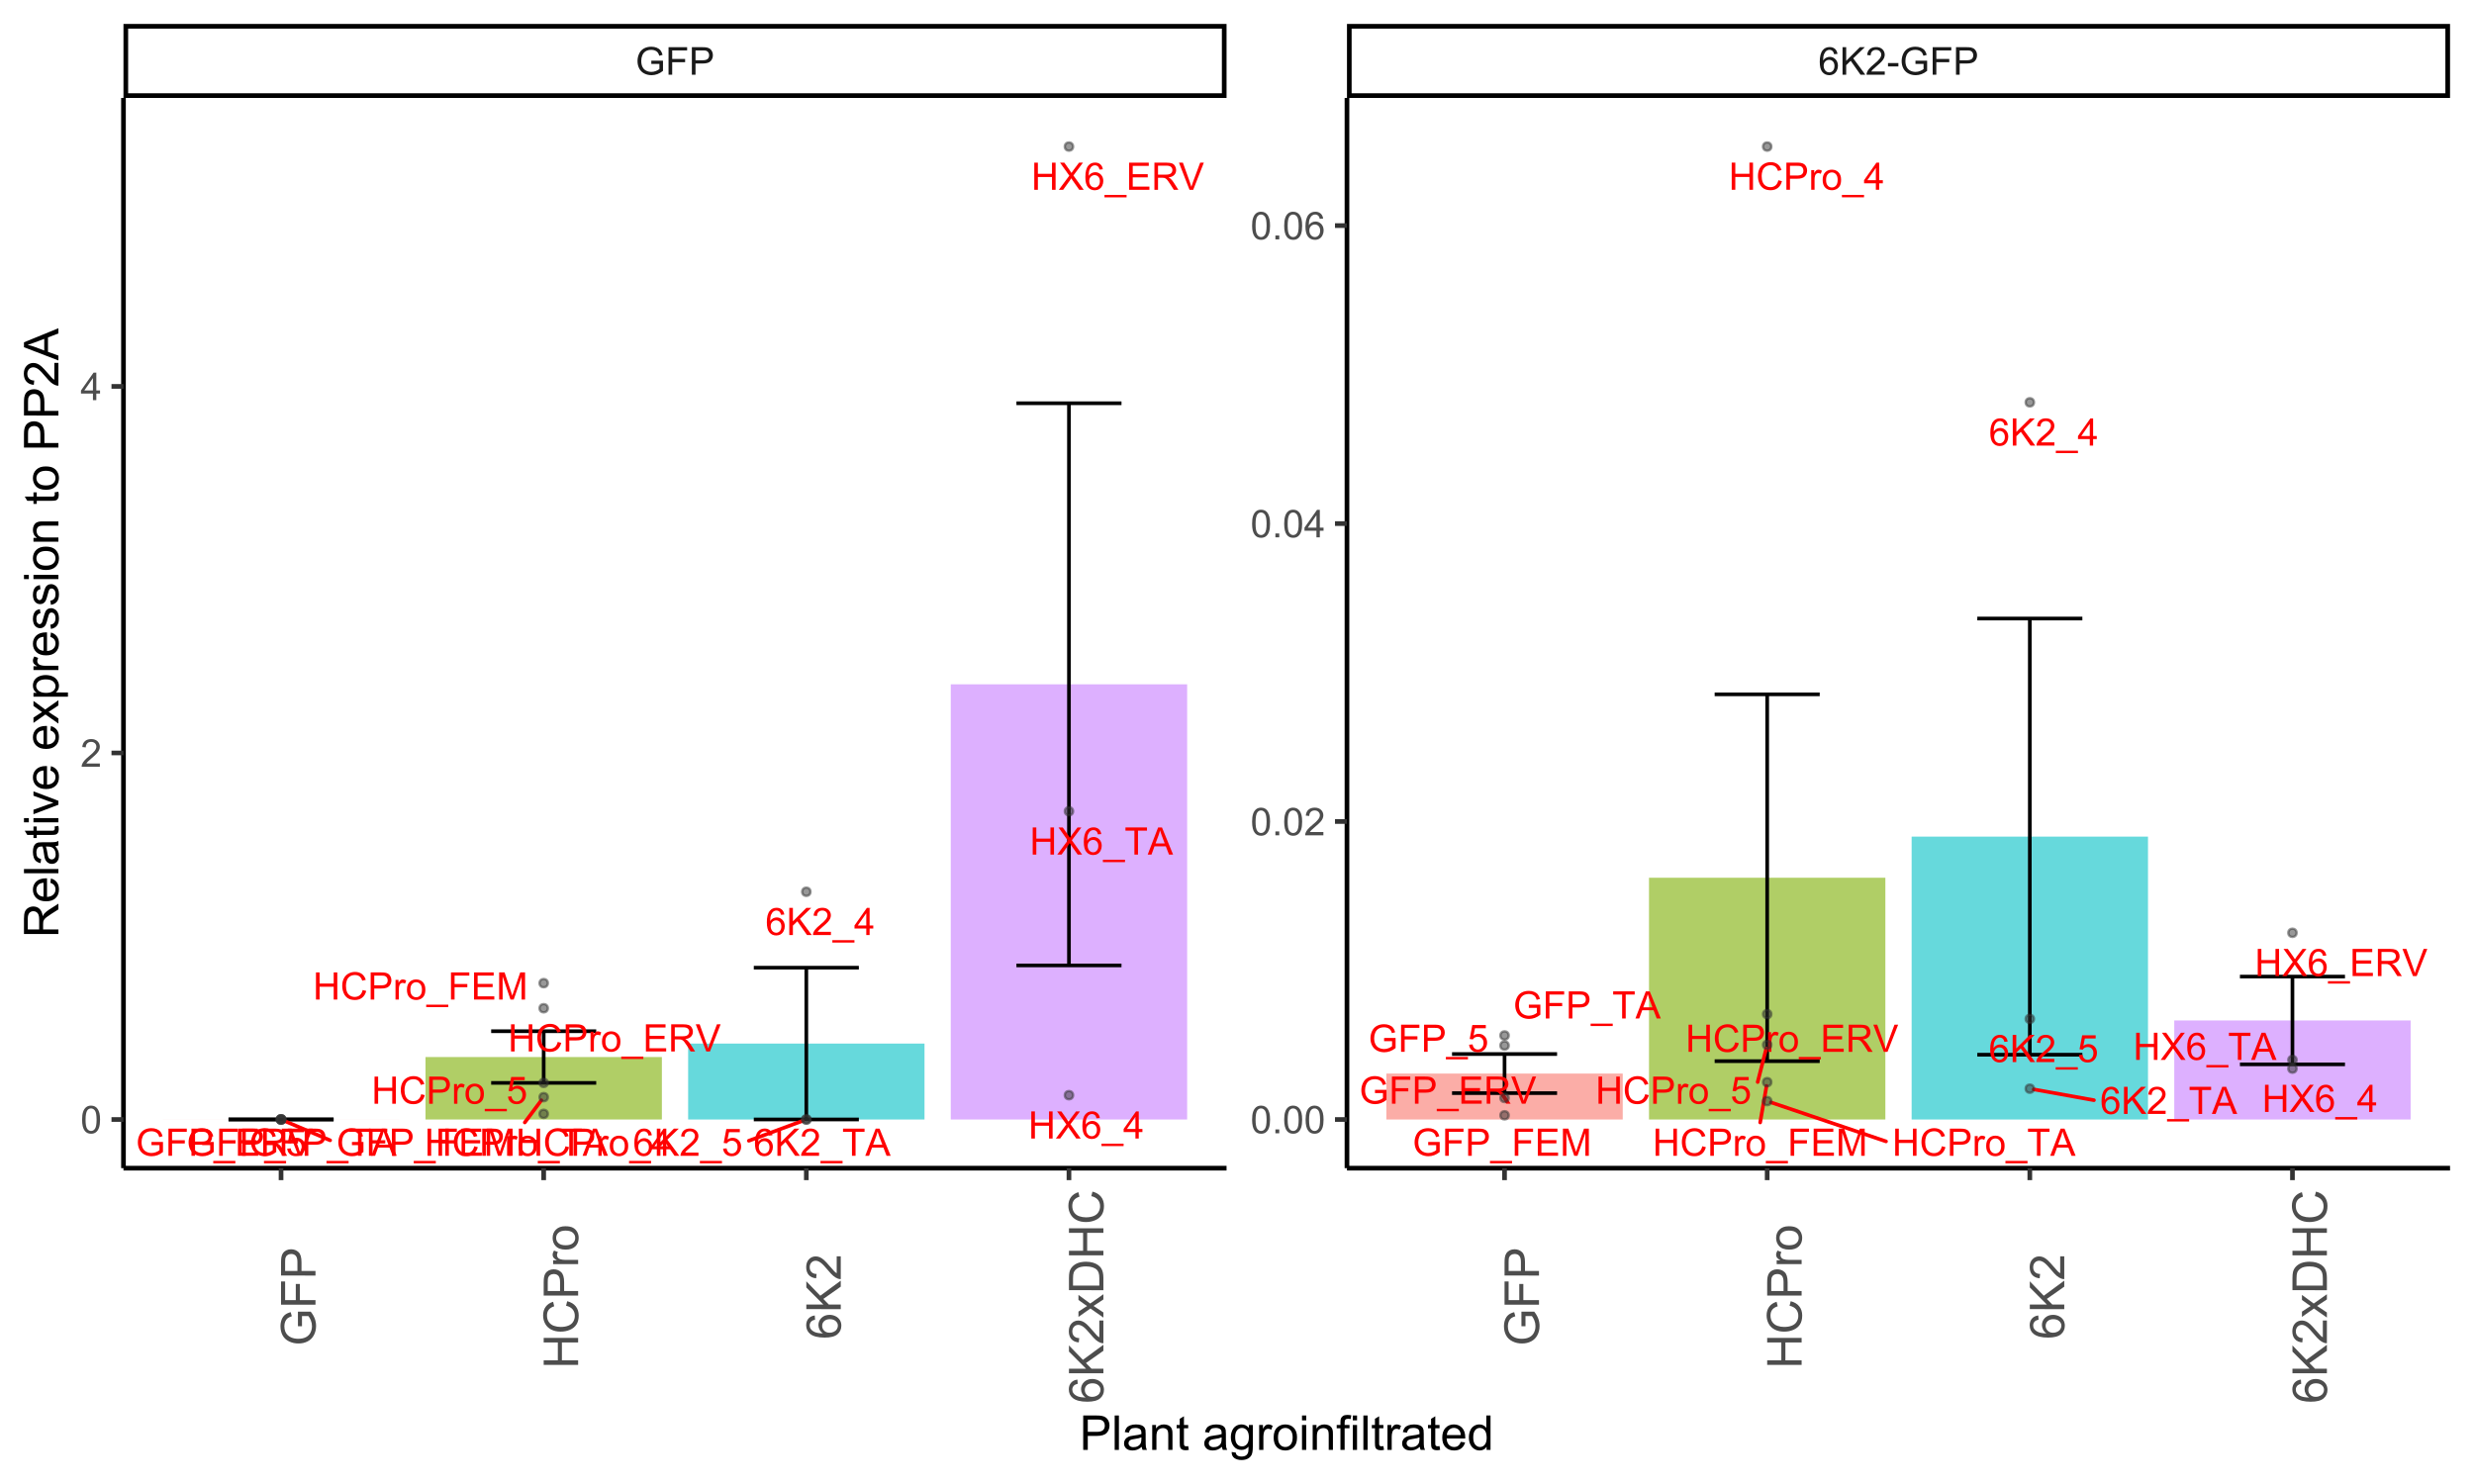 <?xml version="1.0" encoding="UTF-8"?>
<svg xmlns="http://www.w3.org/2000/svg" xmlns:xlink="http://www.w3.org/1999/xlink" width="720pt" height="432pt" viewBox="0 0 720 432" version="1.1">
<defs>
<g>
<symbol overflow="visible" id="glyph0-0">
<path style="stroke:none;" d="M 1.379 0 L 1.379 -6.898 L 6.898 -6.898 L 6.898 0 Z M 1.551 -0.172 L 6.727 -0.172 L 6.727 -6.727 L 1.551 -6.727 Z M 1.551 -0.172 "/>
</symbol>
<symbol overflow="visible" id="glyph0-1">
<path style="stroke:none;" d="M 5.492 -5.969 L 4.527 -5.891 C 4.438 -6.27 4.316 -6.547 4.16 -6.723 C 3.898 -6.996 3.574 -7.137 3.191 -7.137 C 2.879 -7.137 2.609 -7.051 2.379 -6.879 C 2.07 -6.652 1.828 -6.324 1.652 -5.902 C 1.477 -5.473 1.383 -4.863 1.379 -4.074 C 1.609 -4.426 1.895 -4.691 2.234 -4.867 C 2.57 -5.035 2.926 -5.121 3.301 -5.125 C 3.941 -5.121 4.492 -4.883 4.949 -4.41 C 5.402 -3.934 5.629 -3.32 5.633 -2.566 C 5.629 -2.066 5.523 -1.602 5.312 -1.18 C 5.098 -0.75 4.805 -0.426 4.43 -0.203 C 4.055 0.02 3.629 0.129 3.16 0.133 C 2.348 0.129 1.688 -0.164 1.18 -0.758 C 0.664 -1.348 0.41 -2.328 0.414 -3.699 C 0.41 -5.223 0.691 -6.332 1.262 -7.027 C 1.75 -7.629 2.414 -7.934 3.25 -7.934 C 3.871 -7.934 4.379 -7.758 4.777 -7.41 C 5.172 -7.062 5.41 -6.582 5.492 -5.969 Z M 1.531 -2.559 C 1.527 -2.223 1.598 -1.902 1.742 -1.602 C 1.883 -1.293 2.082 -1.062 2.34 -0.902 C 2.59 -0.742 2.859 -0.66 3.145 -0.664 C 3.551 -0.66 3.902 -0.828 4.199 -1.16 C 4.492 -1.488 4.641 -1.938 4.641 -2.508 C 4.641 -3.051 4.492 -3.48 4.203 -3.797 C 3.91 -4.109 3.547 -4.266 3.105 -4.27 C 2.668 -4.266 2.293 -4.109 1.988 -3.797 C 1.68 -3.48 1.527 -3.066 1.531 -2.559 Z M 1.531 -2.559 "/>
</symbol>
<symbol overflow="visible" id="glyph0-2">
<path style="stroke:none;" d="M 0.809 0 L 0.809 -7.902 L 1.855 -7.902 L 1.855 -3.984 L 5.777 -7.902 L 7.195 -7.902 L 3.883 -4.699 L 7.344 0 L 5.961 0 L 3.148 -4 L 1.855 -2.738 L 1.855 0 Z M 0.809 0 "/>
</symbol>
<symbol overflow="visible" id="glyph0-3">
<path style="stroke:none;" d="M 5.559 -0.934 L 5.559 0 L 0.336 0 C 0.324 -0.234 0.363 -0.457 0.449 -0.672 C 0.578 -1.027 0.789 -1.379 1.086 -1.723 C 1.375 -2.066 1.801 -2.465 2.355 -2.922 C 3.215 -3.621 3.793 -4.18 4.098 -4.594 C 4.395 -5.004 4.547 -5.391 4.551 -5.762 C 4.547 -6.145 4.41 -6.469 4.137 -6.734 C 3.863 -6.996 3.504 -7.129 3.062 -7.133 C 2.59 -7.129 2.215 -6.988 1.938 -6.711 C 1.656 -6.426 1.516 -6.039 1.516 -5.547 L 0.516 -5.648 C 0.586 -6.391 0.844 -6.957 1.289 -7.348 C 1.734 -7.738 2.332 -7.934 3.082 -7.934 C 3.84 -7.934 4.438 -7.723 4.883 -7.301 C 5.32 -6.879 5.543 -6.359 5.547 -5.742 C 5.543 -5.422 5.477 -5.109 5.352 -4.809 C 5.219 -4.5 5.004 -4.18 4.707 -3.844 C 4.402 -3.504 3.906 -3.039 3.211 -2.453 C 2.629 -1.961 2.254 -1.629 2.09 -1.457 C 1.922 -1.281 1.785 -1.105 1.684 -0.934 Z M 5.559 -0.934 "/>
</symbol>
<symbol overflow="visible" id="glyph0-4">
<path style="stroke:none;" d="M -0.168 2.195 L -0.168 1.492 L 6.266 1.492 L 6.266 2.195 Z M -0.168 2.195 "/>
</symbol>
<symbol overflow="visible" id="glyph0-5">
<path style="stroke:none;" d="M 3.57 0 L 3.57 -1.891 L 0.141 -1.891 L 0.141 -2.781 L 3.746 -7.902 L 4.539 -7.902 L 4.539 -2.781 L 5.605 -2.781 L 5.605 -1.891 L 4.539 -1.891 L 4.539 0 Z M 3.57 -2.781 L 3.57 -6.344 L 1.094 -2.781 Z M 3.57 -2.781 "/>
</symbol>
<symbol overflow="visible" id="glyph0-6">
<path style="stroke:none;" d="M 0.457 -2.07 L 1.477 -2.156 C 1.551 -1.66 1.723 -1.285 2 -1.039 C 2.273 -0.785 2.605 -0.66 2.996 -0.664 C 3.461 -0.66 3.859 -0.836 4.184 -1.191 C 4.504 -1.539 4.664 -2.008 4.668 -2.594 C 4.664 -3.145 4.508 -3.582 4.199 -3.902 C 3.887 -4.223 3.48 -4.383 2.98 -4.383 C 2.664 -4.383 2.383 -4.309 2.133 -4.168 C 1.883 -4.023 1.684 -3.84 1.543 -3.617 L 0.629 -3.734 L 1.395 -7.793 L 5.324 -7.793 L 5.324 -6.867 L 2.172 -6.867 L 1.746 -4.742 C 2.219 -5.07 2.715 -5.238 3.238 -5.238 C 3.926 -5.238 4.508 -4.996 4.984 -4.52 C 5.457 -4.039 5.695 -3.426 5.699 -2.68 C 5.695 -1.961 5.488 -1.344 5.074 -0.824 C 4.566 -0.188 3.871 0.129 2.996 0.133 C 2.273 0.129 1.688 -0.07 1.234 -0.469 C 0.777 -0.871 0.52 -1.402 0.457 -2.07 Z M 0.457 -2.07 "/>
</symbol>
<symbol overflow="visible" id="glyph0-7">
<path style="stroke:none;" d="M 2.863 0 L 2.863 -6.969 L 0.258 -6.969 L 0.258 -7.902 L 6.523 -7.902 L 6.523 -6.969 L 3.906 -6.969 L 3.906 0 Z M 2.863 0 "/>
</symbol>
<symbol overflow="visible" id="glyph0-8">
<path style="stroke:none;" d="M -0.016 0 L 3.02 -7.902 L 4.145 -7.902 L 7.379 0 L 6.188 0 L 5.266 -2.395 L 1.961 -2.395 L 1.094 0 Z M 2.266 -3.246 L 4.941 -3.246 L 4.117 -5.434 C 3.863 -6.094 3.676 -6.641 3.559 -7.074 C 3.453 -6.562 3.312 -6.059 3.133 -5.562 Z M 2.266 -3.246 "/>
</symbol>
<symbol overflow="visible" id="glyph0-9">
<path style="stroke:none;" d="M 4.551 -3.098 L 4.551 -4.027 L 7.898 -4.031 L 7.898 -1.102 C 7.383 -0.688 6.852 -0.379 6.305 -0.176 C 5.758 0.027 5.195 0.129 4.625 0.133 C 3.844 0.129 3.141 -0.035 2.508 -0.363 C 1.875 -0.695 1.395 -1.176 1.07 -1.805 C 0.746 -2.434 0.586 -3.137 0.586 -3.914 C 0.586 -4.68 0.746 -5.395 1.066 -6.066 C 1.387 -6.73 1.848 -7.227 2.457 -7.551 C 3.059 -7.875 3.754 -8.039 4.543 -8.039 C 5.113 -8.039 5.633 -7.945 6.094 -7.758 C 6.555 -7.57 6.914 -7.312 7.18 -6.984 C 7.438 -6.652 7.637 -6.219 7.777 -5.691 L 6.836 -5.434 C 6.715 -5.832 6.566 -6.148 6.391 -6.383 C 6.215 -6.609 5.965 -6.793 5.637 -6.934 C 5.309 -7.066 4.945 -7.137 4.551 -7.141 C 4.07 -7.137 3.656 -7.062 3.309 -6.922 C 2.957 -6.773 2.676 -6.586 2.465 -6.352 C 2.25 -6.113 2.086 -5.852 1.969 -5.566 C 1.766 -5.078 1.664 -4.547 1.664 -3.977 C 1.664 -3.27 1.785 -2.68 2.027 -2.211 C 2.27 -1.734 2.621 -1.383 3.09 -1.152 C 3.551 -0.922 4.043 -0.809 4.566 -0.809 C 5.016 -0.809 5.457 -0.895 5.891 -1.07 C 6.32 -1.242 6.648 -1.43 6.871 -1.629 L 6.871 -3.098 Z M 4.551 -3.098 "/>
</symbol>
<symbol overflow="visible" id="glyph0-10">
<path style="stroke:none;" d="M 0.906 0 L 0.906 -7.902 L 6.238 -7.902 L 6.238 -6.969 L 1.953 -6.969 L 1.953 -4.523 L 5.66 -4.523 L 5.66 -3.59 L 1.953 -3.59 L 1.953 0 Z M 0.906 0 "/>
</symbol>
<symbol overflow="visible" id="glyph0-11">
<path style="stroke:none;" d="M 0.852 0 L 0.852 -7.902 L 3.832 -7.902 C 4.355 -7.898 4.754 -7.875 5.035 -7.828 C 5.418 -7.762 5.742 -7.637 6.008 -7.457 C 6.266 -7.273 6.477 -7.02 6.641 -6.691 C 6.797 -6.363 6.879 -6.004 6.883 -5.617 C 6.879 -4.941 6.664 -4.371 6.242 -3.91 C 5.812 -3.441 5.043 -3.211 3.926 -3.211 L 1.898 -3.211 L 1.898 0 Z M 1.898 -4.145 L 3.941 -4.145 C 4.613 -4.141 5.094 -4.266 5.379 -4.52 C 5.66 -4.77 5.801 -5.125 5.805 -5.586 C 5.801 -5.914 5.719 -6.199 5.555 -6.434 C 5.387 -6.668 5.164 -6.82 4.895 -6.898 C 4.715 -6.941 4.391 -6.965 3.918 -6.969 L 1.898 -6.969 Z M 1.898 -4.145 "/>
</symbol>
<symbol overflow="visible" id="glyph0-12">
<path style="stroke:none;" d="M 0.875 0 L 0.875 -7.902 L 6.586 -7.902 L 6.586 -6.969 L 1.918 -6.969 L 1.918 -4.551 L 6.289 -4.551 L 6.289 -3.621 L 1.918 -3.621 L 1.918 -0.934 L 6.77 -0.934 L 6.77 0 Z M 0.875 0 "/>
</symbol>
<symbol overflow="visible" id="glyph0-13">
<path style="stroke:none;" d="M 0.867 0 L 0.867 -7.902 L 4.371 -7.902 C 5.074 -7.898 5.609 -7.828 5.977 -7.688 C 6.344 -7.547 6.637 -7.297 6.855 -6.938 C 7.074 -6.578 7.184 -6.18 7.184 -5.746 C 7.184 -5.184 7 -4.711 6.641 -4.328 C 6.273 -3.941 5.715 -3.695 4.961 -3.594 C 5.234 -3.457 5.445 -3.328 5.59 -3.203 C 5.895 -2.918 6.184 -2.566 6.457 -2.152 L 7.832 0 L 6.516 0 L 5.473 -1.645 C 5.164 -2.117 4.91 -2.48 4.715 -2.73 C 4.516 -2.98 4.34 -3.156 4.188 -3.262 C 4.027 -3.359 3.867 -3.43 3.707 -3.473 C 3.586 -3.492 3.391 -3.504 3.125 -3.508 L 1.914 -3.508 L 1.914 0 Z M 1.914 -4.414 L 4.16 -4.414 C 4.637 -4.41 5.008 -4.461 5.281 -4.562 C 5.547 -4.66 5.754 -4.816 5.895 -5.035 C 6.035 -5.25 6.105 -5.488 6.105 -5.746 C 6.105 -6.117 5.969 -6.426 5.699 -6.668 C 5.426 -6.906 4.996 -7.023 4.414 -7.027 L 1.914 -7.027 Z M 1.914 -4.414 "/>
</symbol>
<symbol overflow="visible" id="glyph0-14">
<path style="stroke:none;" d="M 3.109 0 L 0.047 -7.902 L 1.18 -7.902 L 3.234 -2.16 C 3.398 -1.699 3.535 -1.27 3.648 -0.867 C 3.77 -1.297 3.91 -1.727 4.074 -2.16 L 6.211 -7.902 L 7.277 -7.902 L 4.184 0 Z M 3.109 0 "/>
</symbol>
<symbol overflow="visible" id="glyph0-15">
<path style="stroke:none;" d="M 0.82 0 L 0.82 -7.902 L 2.395 -7.902 L 4.266 -2.309 C 4.438 -1.785 4.562 -1.395 4.641 -1.137 C 4.73 -1.426 4.871 -1.848 5.062 -2.402 L 6.953 -7.902 L 8.359 -7.902 L 8.359 0 L 7.352 0 L 7.352 -6.613 L 5.055 0 L 4.113 0 L 1.828 -6.727 L 1.828 0 Z M 0.82 0 "/>
</symbol>
<symbol overflow="visible" id="glyph0-16">
<path style="stroke:none;" d="M 0.883 0 L 0.883 -7.902 L 1.93 -7.902 L 1.93 -4.656 L 6.039 -4.656 L 6.039 -7.902 L 7.082 -7.902 L 7.082 0 L 6.039 0 L 6.039 -3.727 L 1.93 -3.727 L 1.93 0 Z M 0.883 0 "/>
</symbol>
<symbol overflow="visible" id="glyph0-17">
<path style="stroke:none;" d="M 6.488 -2.77 L 7.535 -2.508 C 7.316 -1.648 6.922 -0.992 6.352 -0.543 C 5.781 -0.094 5.086 0.129 4.266 0.133 C 3.41 0.129 2.715 -0.043 2.184 -0.387 C 1.648 -0.73 1.242 -1.23 0.969 -1.891 C 0.688 -2.547 0.551 -3.254 0.551 -4.012 C 0.551 -4.832 0.707 -5.551 1.02 -6.164 C 1.332 -6.773 1.777 -7.238 2.363 -7.559 C 2.941 -7.879 3.582 -8.039 4.281 -8.039 C 5.066 -8.039 5.73 -7.836 6.273 -7.434 C 6.809 -7.027 7.184 -6.461 7.402 -5.734 L 6.371 -5.492 C 6.184 -6.062 5.918 -6.48 5.574 -6.746 C 5.223 -7.004 4.785 -7.137 4.258 -7.141 C 3.648 -7.137 3.141 -6.992 2.734 -6.703 C 2.324 -6.414 2.039 -6.023 1.875 -5.531 C 1.711 -5.039 1.629 -4.531 1.629 -4.016 C 1.629 -3.34 1.727 -2.754 1.922 -2.254 C 2.117 -1.75 2.422 -1.375 2.836 -1.133 C 3.25 -0.883 3.695 -0.762 4.176 -0.762 C 4.758 -0.762 5.254 -0.93 5.664 -1.266 C 6.066 -1.602 6.34 -2.102 6.488 -2.77 Z M 6.488 -2.77 "/>
</symbol>
<symbol overflow="visible" id="glyph0-18">
<path style="stroke:none;" d="M 0.719 0 L 0.719 -5.727 L 1.59 -5.727 L 1.59 -4.855 C 1.809 -5.258 2.016 -5.527 2.207 -5.66 C 2.395 -5.789 2.602 -5.852 2.828 -5.855 C 3.152 -5.852 3.484 -5.75 3.828 -5.543 L 3.492 -4.641 C 3.254 -4.781 3.016 -4.852 2.781 -4.852 C 2.566 -4.852 2.375 -4.785 2.211 -4.66 C 2.039 -4.527 1.918 -4.352 1.848 -4.129 C 1.738 -3.781 1.688 -3.402 1.688 -2.996 L 1.688 0 Z M 0.719 0 "/>
</symbol>
<symbol overflow="visible" id="glyph0-19">
<path style="stroke:none;" d="M 0.367 -2.863 C 0.363 -3.922 0.656 -4.707 1.25 -5.219 C 1.738 -5.641 2.34 -5.852 3.051 -5.855 C 3.836 -5.852 4.48 -5.594 4.98 -5.082 C 5.48 -4.562 5.73 -3.852 5.73 -2.941 C 5.73 -2.207 5.617 -1.625 5.398 -1.203 C 5.172 -0.777 4.852 -0.449 4.434 -0.219 C 4.008 0.016 3.547 0.129 3.051 0.129 C 2.246 0.129 1.598 -0.125 1.105 -0.641 C 0.609 -1.152 0.363 -1.895 0.367 -2.863 Z M 1.363 -2.863 C 1.359 -2.125 1.52 -1.574 1.844 -1.215 C 2.16 -0.848 2.562 -0.668 3.051 -0.668 C 3.531 -0.668 3.934 -0.852 4.254 -1.219 C 4.574 -1.586 4.734 -2.145 4.734 -2.895 C 4.734 -3.602 4.57 -4.137 4.25 -4.504 C 3.926 -4.867 3.527 -5.051 3.051 -5.051 C 2.562 -5.051 2.16 -4.867 1.844 -4.504 C 1.52 -4.141 1.359 -3.594 1.363 -2.863 Z M 1.363 -2.863 "/>
</symbol>
<symbol overflow="visible" id="glyph0-20">
<path style="stroke:none;" d="M 0.047 0 L 3.105 -4.117 L 0.41 -7.902 L 1.656 -7.902 L 3.09 -5.875 C 3.383 -5.453 3.598 -5.129 3.727 -4.906 C 3.898 -5.188 4.105 -5.488 4.352 -5.805 L 5.941 -7.902 L 7.078 -7.902 L 4.301 -4.176 L 7.293 0 L 6 0 L 4.012 -2.82 C 3.898 -2.977 3.781 -3.152 3.664 -3.348 C 3.484 -3.059 3.359 -2.863 3.289 -2.754 L 1.305 0 Z M 0.047 0 "/>
</symbol>
<symbol overflow="visible" id="glyph1-0">
<path style="stroke:none;" d="M 1.398 0 L 1.398 -7 L 7 -7 L 7 0 Z M 1.574 -0.176 L 6.824 -0.176 L 6.824 -6.824 L 1.574 -6.824 Z M 1.574 -0.176 "/>
</symbol>
<symbol overflow="visible" id="glyph1-1">
<path style="stroke:none;" d="M 4.617 -3.145 L 4.617 -4.086 L 8.012 -4.09 L 8.012 -1.117 C 7.488 -0.699 6.953 -0.387 6.398 -0.176 C 5.844 0.031 5.273 0.133 4.691 0.137 C 3.902 0.133 3.188 -0.031 2.547 -0.367 C 1.902 -0.703 1.418 -1.191 1.09 -1.832 C 0.762 -2.469 0.598 -3.18 0.598 -3.969 C 0.598 -4.746 0.758 -5.477 1.086 -6.152 C 1.406 -6.828 1.875 -7.328 2.492 -7.66 C 3.102 -7.984 3.809 -8.148 4.609 -8.152 C 5.188 -8.148 5.711 -8.055 6.184 -7.871 C 6.648 -7.68 7.016 -7.418 7.285 -7.086 C 7.547 -6.75 7.75 -6.312 7.891 -5.773 L 6.934 -5.512 C 6.809 -5.918 6.66 -6.238 6.484 -6.473 C 6.305 -6.703 6.051 -6.891 5.719 -7.035 C 5.387 -7.172 5.02 -7.242 4.617 -7.246 C 4.129 -7.242 3.707 -7.168 3.355 -7.023 C 3 -6.875 2.715 -6.68 2.5 -6.441 C 2.281 -6.199 2.113 -5.938 1.996 -5.648 C 1.789 -5.152 1.688 -4.613 1.691 -4.035 C 1.688 -3.32 1.809 -2.723 2.059 -2.242 C 2.301 -1.758 2.66 -1.398 3.133 -1.168 C 3.602 -0.934 4.102 -0.82 4.633 -0.82 C 5.09 -0.82 5.539 -0.906 5.977 -1.086 C 6.414 -1.258 6.746 -1.449 6.973 -1.652 L 6.973 -3.145 Z M 4.617 -3.145 "/>
</symbol>
<symbol overflow="visible" id="glyph1-2">
<path style="stroke:none;" d="M 0.918 0 L 0.918 -8.016 L 6.328 -8.016 L 6.328 -7.07 L 1.98 -7.07 L 1.98 -4.59 L 5.742 -4.59 L 5.742 -3.641 L 1.98 -3.641 L 1.98 0 Z M 0.918 0 "/>
</symbol>
<symbol overflow="visible" id="glyph1-3">
<path style="stroke:none;" d="M 0.863 0 L 0.863 -8.016 L 3.887 -8.016 C 4.418 -8.016 4.828 -7.988 5.109 -7.941 C 5.5 -7.871 5.828 -7.746 6.098 -7.566 C 6.359 -7.379 6.574 -7.121 6.738 -6.789 C 6.902 -6.457 6.984 -6.094 6.984 -5.699 C 6.984 -5.016 6.766 -4.438 6.332 -3.965 C 5.898 -3.492 5.113 -3.258 3.98 -3.258 L 1.926 -3.258 L 1.926 0 Z M 1.926 -4.207 L 3.996 -4.207 C 4.684 -4.207 5.168 -4.332 5.457 -4.59 C 5.742 -4.84 5.887 -5.199 5.891 -5.664 C 5.887 -5.996 5.805 -6.285 5.637 -6.527 C 5.465 -6.766 5.238 -6.922 4.965 -7 C 4.785 -7.043 4.457 -7.066 3.977 -7.07 L 1.926 -7.07 Z M 1.926 -4.207 "/>
</symbol>
<symbol overflow="visible" id="glyph1-4">
<path style="stroke:none;" d="M 5.574 -6.055 L 4.594 -5.977 C 4.504 -6.363 4.379 -6.645 4.223 -6.82 C 3.953 -7.102 3.625 -7.242 3.238 -7.242 C 2.922 -7.242 2.645 -7.152 2.41 -6.977 C 2.098 -6.75 1.855 -6.422 1.676 -5.988 C 1.496 -5.551 1.402 -4.93 1.398 -4.133 C 1.633 -4.492 1.922 -4.762 2.27 -4.938 C 2.609 -5.109 2.969 -5.195 3.348 -5.199 C 4 -5.195 4.559 -4.953 5.023 -4.473 C 5.48 -3.988 5.711 -3.367 5.715 -2.602 C 5.711 -2.098 5.602 -1.629 5.387 -1.199 C 5.168 -0.766 4.871 -0.434 4.492 -0.207 C 4.113 0.023 3.684 0.133 3.203 0.137 C 2.379 0.133 1.711 -0.164 1.195 -0.766 C 0.68 -1.367 0.422 -2.363 0.422 -3.75 C 0.422 -5.297 0.707 -6.422 1.281 -7.133 C 1.777 -7.742 2.449 -8.051 3.297 -8.051 C 3.926 -8.051 4.441 -7.871 4.848 -7.52 C 5.246 -7.16 5.488 -6.672 5.574 -6.055 Z M 1.555 -2.598 C 1.551 -2.254 1.625 -1.93 1.77 -1.625 C 1.91 -1.312 2.109 -1.078 2.371 -0.914 C 2.629 -0.75 2.902 -0.668 3.188 -0.672 C 3.602 -0.668 3.957 -0.836 4.258 -1.176 C 4.555 -1.508 4.703 -1.965 4.707 -2.543 C 4.703 -3.098 4.559 -3.531 4.266 -3.852 C 3.969 -4.168 3.594 -4.328 3.148 -4.332 C 2.703 -4.328 2.328 -4.168 2.02 -3.852 C 1.707 -3.531 1.551 -3.113 1.555 -2.598 Z M 1.555 -2.598 "/>
</symbol>
<symbol overflow="visible" id="glyph1-5">
<path style="stroke:none;" d="M 0.82 0 L 0.82 -8.016 L 1.883 -8.016 L 1.883 -4.043 L 5.863 -8.016 L 7.301 -8.016 L 3.938 -4.77 L 7.449 0 L 6.047 0 L 3.195 -4.059 L 1.883 -2.777 L 1.883 0 Z M 0.82 0 "/>
</symbol>
<symbol overflow="visible" id="glyph1-6">
<path style="stroke:none;" d="M 5.637 -0.945 L 5.637 0 L 0.34 0 C 0.332 -0.234 0.367 -0.461 0.453 -0.684 C 0.586 -1.043 0.805 -1.398 1.102 -1.75 C 1.398 -2.098 1.828 -2.504 2.391 -2.965 C 3.258 -3.676 3.844 -4.238 4.156 -4.66 C 4.461 -5.074 4.617 -5.473 4.617 -5.848 C 4.617 -6.234 4.477 -6.562 4.195 -6.832 C 3.914 -7.098 3.551 -7.23 3.105 -7.234 C 2.629 -7.23 2.25 -7.09 1.969 -6.809 C 1.684 -6.523 1.539 -6.129 1.535 -5.629 L 0.523 -5.73 C 0.59 -6.484 0.852 -7.059 1.305 -7.457 C 1.754 -7.852 2.363 -8.051 3.129 -8.051 C 3.895 -8.051 4.5 -7.836 4.953 -7.41 C 5.398 -6.98 5.625 -6.453 5.629 -5.824 C 5.625 -5.504 5.559 -5.188 5.43 -4.879 C 5.297 -4.566 5.078 -4.238 4.777 -3.898 C 4.469 -3.555 3.965 -3.086 3.258 -2.488 C 2.668 -1.992 2.289 -1.656 2.121 -1.48 C 1.953 -1.301 1.812 -1.121 1.707 -0.945 Z M 5.637 -0.945 "/>
</symbol>
<symbol overflow="visible" id="glyph1-7">
<path style="stroke:none;" d="M 0.355 -2.406 L 0.355 -3.395 L 3.379 -3.395 L 3.379 -2.406 Z M 0.355 -2.406 "/>
</symbol>
<symbol overflow="visible" id="glyph1-8">
<path style="stroke:none;" d="M 0.465 -3.953 C 0.461 -4.898 0.559 -5.66 0.758 -6.242 C 0.949 -6.816 1.238 -7.262 1.625 -7.578 C 2.008 -7.891 2.492 -8.051 3.078 -8.051 C 3.504 -8.051 3.883 -7.961 4.211 -7.789 C 4.535 -7.613 4.805 -7.363 5.016 -7.039 C 5.227 -6.711 5.391 -6.316 5.512 -5.848 C 5.629 -5.379 5.688 -4.746 5.691 -3.953 C 5.688 -3.012 5.594 -2.254 5.402 -1.676 C 5.207 -1.098 4.918 -0.648 4.535 -0.336 C 4.152 -0.02 3.664 0.133 3.078 0.137 C 2.301 0.133 1.695 -0.141 1.258 -0.695 C 0.727 -1.359 0.461 -2.445 0.465 -3.953 Z M 1.477 -3.953 C 1.477 -2.637 1.629 -1.762 1.938 -1.324 C 2.246 -0.887 2.625 -0.668 3.078 -0.672 C 3.527 -0.668 3.91 -0.887 4.219 -1.328 C 4.523 -1.762 4.676 -2.637 4.68 -3.953 C 4.676 -5.27 4.523 -6.145 4.219 -6.582 C 3.91 -7.012 3.523 -7.23 3.066 -7.234 C 2.613 -7.23 2.254 -7.039 1.984 -6.66 C 1.645 -6.172 1.477 -5.27 1.477 -3.953 Z M 1.477 -3.953 "/>
</symbol>
<symbol overflow="visible" id="glyph1-9">
<path style="stroke:none;" d="M 1.016 0 L 1.016 -1.121 L 2.137 -1.121 L 2.137 0 Z M 1.016 0 "/>
</symbol>
<symbol overflow="visible" id="glyph1-10">
<path style="stroke:none;" d="M 3.621 0 L 3.621 -1.918 L 0.141 -1.918 L 0.141 -2.82 L 3.801 -8.016 L 4.605 -8.016 L 4.605 -2.82 L 5.688 -2.82 L 5.688 -1.918 L 4.605 -1.918 L 4.605 0 Z M 3.621 -2.82 L 3.621 -6.438 L 1.109 -2.82 Z M 3.621 -2.82 "/>
</symbol>
<symbol overflow="visible" id="glyph2-0">
<path style="stroke:none;" d="M 0 -1.75 L -8.75 -1.75 L -8.75 -8.75 L 0 -8.75 Z M -0.219 -1.969 L -0.219 -8.531 L -8.531 -8.531 L -8.531 -1.969 Z M -0.219 -1.969 "/>
</symbol>
<symbol overflow="visible" id="glyph2-1">
<path style="stroke:none;" d="M -3.93 -5.77 L -5.105 -5.77 L -5.113 -10.016 L -1.395 -10.016 C -0.871 -9.359 -0.477 -8.688 -0.219 -8 C 0.043 -7.305 0.168 -6.594 0.172 -5.867 C 0.168 -4.879 -0.039 -3.984 -0.461 -3.184 C -0.879 -2.375 -1.488 -1.77 -2.289 -1.359 C -3.082 -0.949 -3.973 -0.742 -4.961 -0.746 C -5.934 -0.742 -6.844 -0.945 -7.691 -1.355 C -8.535 -1.762 -9.164 -2.352 -9.574 -3.117 C -9.984 -3.883 -10.188 -4.762 -10.191 -5.762 C -10.188 -6.484 -10.07 -7.141 -9.84 -7.727 C -9.602 -8.309 -9.277 -8.77 -8.859 -9.105 C -8.438 -9.438 -7.891 -9.688 -7.219 -9.863 L -6.891 -8.668 C -7.398 -8.512 -7.797 -8.324 -8.094 -8.105 C -8.383 -7.879 -8.617 -7.562 -8.793 -7.148 C -8.969 -6.734 -9.059 -6.273 -9.059 -5.77 C -9.059 -5.16 -8.965 -4.637 -8.781 -4.195 C -8.594 -3.754 -8.352 -3.398 -8.051 -3.129 C -7.75 -2.855 -7.418 -2.645 -7.062 -2.496 C -6.438 -2.238 -5.766 -2.109 -5.047 -2.113 C -4.148 -2.109 -3.402 -2.262 -2.801 -2.574 C -2.199 -2.879 -1.75 -3.328 -1.461 -3.914 C -1.164 -4.5 -1.02 -5.125 -1.023 -5.789 C -1.02 -6.363 -1.129 -6.922 -1.355 -7.473 C -1.574 -8.016 -1.812 -8.43 -2.062 -8.715 L -3.93 -8.715 Z M -3.93 -5.77 "/>
</symbol>
<symbol overflow="visible" id="glyph2-2">
<path style="stroke:none;" d="M 0 -1.148 L -10.023 -1.148 L -10.023 -7.91 L -8.84 -7.91 L -8.84 -2.477 L -5.734 -2.477 L -5.734 -7.18 L -4.555 -7.18 L -4.555 -2.477 L 0 -2.477 Z M 0 -1.148 "/>
</symbol>
<symbol overflow="visible" id="glyph2-3">
<path style="stroke:none;" d="M 0 -1.078 L -10.023 -1.082 L -10.023 -4.859 C -10.02 -5.523 -9.988 -6.035 -9.926 -6.387 C -9.844 -6.879 -9.688 -7.289 -9.457 -7.621 C -9.227 -7.953 -8.902 -8.223 -8.488 -8.426 C -8.07 -8.629 -7.613 -8.73 -7.121 -8.73 C -6.266 -8.73 -5.547 -8.457 -4.957 -7.914 C -4.367 -7.371 -4.07 -6.391 -4.074 -4.977 L -4.074 -2.406 L 0 -2.406 Z M -5.258 -2.406 L -5.258 -4.996 C -5.254 -5.852 -5.414 -6.461 -5.734 -6.82 C -6.051 -7.18 -6.5 -7.359 -7.082 -7.363 C -7.5 -7.359 -7.859 -7.254 -8.156 -7.043 C -8.453 -6.832 -8.648 -6.551 -8.75 -6.207 C -8.805 -5.98 -8.836 -5.57 -8.84 -4.969 L -8.84 -2.406 Z M -5.258 -2.406 "/>
</symbol>
<symbol overflow="visible" id="glyph2-4">
<path style="stroke:none;" d="M 0 -1.121 L -10.023 -1.121 L -10.023 -2.449 L -5.906 -2.449 L -5.906 -7.656 L -10.023 -7.656 L -10.023 -8.984 L 0 -8.984 L 0 -7.656 L -4.723 -7.656 L -4.723 -2.449 L 0 -2.445 Z M 0 -1.121 "/>
</symbol>
<symbol overflow="visible" id="glyph2-5">
<path style="stroke:none;" d="M -3.512 -8.23 L -3.18 -9.555 C -2.086 -9.277 -1.254 -8.777 -0.684 -8.055 C -0.113 -7.332 0.168 -6.449 0.172 -5.406 C 0.168 -4.324 -0.047 -3.445 -0.488 -2.773 C -0.926 -2.094 -1.562 -1.578 -2.398 -1.227 C -3.227 -0.871 -4.125 -0.695 -5.086 -0.699 C -6.129 -0.695 -7.039 -0.895 -7.816 -1.297 C -8.594 -1.691 -9.184 -2.258 -9.586 -2.996 C -9.988 -3.73 -10.188 -4.543 -10.191 -5.43 C -10.188 -6.43 -9.934 -7.273 -9.426 -7.957 C -8.914 -8.641 -8.195 -9.117 -7.273 -9.387 L -6.965 -8.078 C -7.691 -7.844 -8.223 -7.508 -8.559 -7.066 C -8.891 -6.625 -9.059 -6.07 -9.059 -5.402 C -9.059 -4.629 -8.871 -3.984 -8.504 -3.469 C -8.129 -2.953 -7.633 -2.59 -7.016 -2.379 C -6.391 -2.168 -5.75 -2.062 -5.094 -2.066 C -4.234 -2.062 -3.492 -2.188 -2.859 -2.438 C -2.223 -2.684 -1.746 -3.066 -1.434 -3.594 C -1.117 -4.117 -0.961 -4.688 -0.965 -5.297 C -0.961 -6.039 -1.176 -6.668 -1.605 -7.184 C -2.035 -7.699 -2.668 -8.047 -3.512 -8.23 Z M -3.512 -8.23 "/>
</symbol>
<symbol overflow="visible" id="glyph2-6">
<path style="stroke:none;" d="M 0 -0.91 L -7.258 -0.91 L -7.258 -2.016 L -6.16 -2.016 C -6.668 -2.297 -7.008 -2.559 -7.176 -2.801 C -7.336 -3.039 -7.418 -3.301 -7.422 -3.59 C -7.418 -4 -7.285 -4.422 -7.027 -4.852 L -5.887 -4.43 C -6.062 -4.129 -6.152 -3.828 -6.152 -3.527 C -6.152 -3.258 -6.07 -3.016 -5.91 -2.801 C -5.746 -2.586 -5.52 -2.434 -5.234 -2.344 C -4.793 -2.207 -4.316 -2.137 -3.801 -2.141 L 0 -2.141 Z M 0 -0.91 "/>
</symbol>
<symbol overflow="visible" id="glyph2-7">
<path style="stroke:none;" d="M -3.629 -0.465 C -4.973 -0.461 -5.969 -0.836 -6.617 -1.586 C -7.148 -2.207 -7.418 -2.969 -7.422 -3.871 C -7.418 -4.867 -7.09 -5.684 -6.441 -6.316 C -5.785 -6.949 -4.883 -7.266 -3.73 -7.266 C -2.797 -7.266 -2.062 -7.125 -1.527 -6.844 C -0.988 -6.562 -0.57 -6.152 -0.277 -5.621 C 0.02 -5.082 0.164 -4.5 0.164 -3.867 C 0.164 -2.852 -0.16 -2.027 -0.812 -1.402 C -1.461 -0.773 -2.398 -0.461 -3.629 -0.465 Z M -3.629 -1.73 C -2.695 -1.727 -2 -1.93 -1.539 -2.336 C -1.074 -2.738 -0.844 -3.25 -0.848 -3.867 C -0.844 -4.477 -1.074 -4.984 -1.543 -5.391 C -2.004 -5.797 -2.715 -6 -3.672 -6 C -4.566 -6 -5.246 -5.793 -5.711 -5.387 C -6.172 -4.977 -6.402 -4.473 -6.406 -3.871 C -6.402 -3.25 -6.172 -2.738 -5.715 -2.336 C -5.25 -1.93 -4.555 -1.727 -3.629 -1.73 Z M -3.629 -1.73 "/>
</symbol>
<symbol overflow="visible" id="glyph2-8">
<path style="stroke:none;" d="M -7.566 -6.965 L -7.473 -5.742 C -7.949 -5.633 -8.301 -5.477 -8.523 -5.277 C -8.871 -4.941 -9.047 -4.531 -9.051 -4.047 C -9.047 -3.652 -8.938 -3.309 -8.723 -3.016 C -8.438 -2.625 -8.023 -2.32 -7.484 -2.098 C -6.938 -1.875 -6.168 -1.758 -5.168 -1.75 C -5.617 -2.043 -5.949 -2.406 -6.172 -2.836 C -6.387 -3.266 -6.496 -3.715 -6.5 -4.184 C -6.496 -5.004 -6.195 -5.699 -5.594 -6.277 C -4.988 -6.852 -4.207 -7.141 -3.254 -7.145 C -2.621 -7.141 -2.039 -7.004 -1.5 -6.734 C -0.961 -6.461 -0.547 -6.09 -0.258 -5.617 C 0.027 -5.141 0.168 -4.605 0.172 -4.008 C 0.168 -2.98 -0.207 -2.141 -0.961 -1.496 C -1.715 -0.848 -2.957 -0.527 -4.688 -0.527 C -6.625 -0.527 -8.031 -0.883 -8.914 -1.602 C -9.676 -2.219 -10.059 -3.059 -10.062 -4.121 C -10.059 -4.906 -9.84 -5.555 -9.398 -6.059 C -8.953 -6.562 -8.34 -6.863 -7.566 -6.965 Z M -3.246 -1.941 C -2.82 -1.938 -2.414 -2.027 -2.027 -2.211 C -1.641 -2.387 -1.344 -2.641 -1.145 -2.965 C -0.938 -3.289 -0.836 -3.629 -0.84 -3.984 C -0.836 -4.504 -1.047 -4.949 -1.469 -5.324 C -1.887 -5.695 -2.457 -5.883 -3.18 -5.887 C -3.871 -5.883 -4.418 -5.699 -4.816 -5.332 C -5.215 -4.961 -5.414 -4.496 -5.414 -3.938 C -5.414 -3.383 -5.215 -2.91 -4.816 -2.523 C -4.418 -2.133 -3.895 -1.938 -3.246 -1.941 Z M -3.246 -1.941 "/>
</symbol>
<symbol overflow="visible" id="glyph2-9">
<path style="stroke:none;" d="M 0 -1.023 L -10.023 -1.027 L -10.023 -2.352 L -5.051 -2.352 L -10.023 -7.328 L -10.023 -9.125 L -5.961 -4.922 L 0 -9.312 L 0 -7.562 L -5.07 -3.992 L -3.473 -2.352 L 0 -2.352 Z M 0 -1.023 "/>
</symbol>
<symbol overflow="visible" id="glyph2-10">
<path style="stroke:none;" d="M -1.184 -7.047 L 0 -7.047 L 0 -0.422 C -0.297 -0.414 -0.582 -0.461 -0.855 -0.566 C -1.305 -0.734 -1.746 -1.004 -2.188 -1.375 C -2.621 -1.746 -3.129 -2.285 -3.703 -2.988 C -4.598 -4.074 -5.305 -4.809 -5.828 -5.195 C -6.348 -5.574 -6.84 -5.766 -7.309 -5.77 C -7.793 -5.766 -8.203 -5.59 -8.539 -5.246 C -8.871 -4.895 -9.039 -4.441 -9.043 -3.883 C -9.039 -3.289 -8.863 -2.816 -8.508 -2.461 C -8.152 -2.105 -7.66 -1.926 -7.035 -1.922 L -7.164 -0.656 C -8.105 -0.742 -8.824 -1.066 -9.32 -1.633 C -9.812 -2.195 -10.059 -2.953 -10.062 -3.91 C -10.059 -4.867 -9.793 -5.629 -9.262 -6.191 C -8.727 -6.75 -8.066 -7.031 -7.281 -7.035 C -6.879 -7.031 -6.484 -6.949 -6.098 -6.789 C -5.707 -6.621 -5.297 -6.348 -4.871 -5.969 C -4.441 -5.586 -3.855 -4.953 -3.109 -4.074 C -2.488 -3.332 -2.066 -2.859 -1.848 -2.652 C -1.621 -2.438 -1.402 -2.266 -1.184 -2.133 Z M -1.184 -7.047 "/>
</symbol>
<symbol overflow="visible" id="glyph2-11">
<path style="stroke:none;" d="M 0 -0.102 L -3.773 -2.754 L -7.258 -0.301 L -7.258 -1.84 L -5.559 -2.953 C -5.23 -3.164 -4.957 -3.332 -4.742 -3.461 C -5.039 -3.66 -5.309 -3.844 -5.543 -4.012 L -7.258 -5.238 L -7.258 -6.707 L -3.84 -4.195 L 0 -6.898 L 0 -5.387 L -2.254 -3.898 L -2.863 -3.5 L 0 -1.594 Z M 0 -0.102 "/>
</symbol>
<symbol overflow="visible" id="glyph2-12">
<path style="stroke:none;" d="M 0 -1.078 L -10.023 -1.082 L -10.023 -4.531 C -10.02 -5.309 -9.973 -5.906 -9.879 -6.316 C -9.746 -6.891 -9.504 -7.379 -9.16 -7.785 C -8.711 -8.312 -8.141 -8.707 -7.449 -8.973 C -6.75 -9.23 -5.957 -9.363 -5.066 -9.367 C -4.301 -9.363 -3.625 -9.273 -3.039 -9.098 C -2.449 -8.918 -1.965 -8.691 -1.582 -8.414 C -1.195 -8.137 -0.891 -7.832 -0.672 -7.504 C -0.449 -7.172 -0.281 -6.773 -0.168 -6.305 C -0.055 -5.836 0 -5.297 0 -4.695 Z M -1.184 -2.406 L -1.184 -4.547 C -1.184 -5.207 -1.242 -5.723 -1.367 -6.102 C -1.484 -6.473 -1.66 -6.773 -1.887 -7 C -2.199 -7.312 -2.621 -7.559 -3.152 -7.734 C -3.684 -7.91 -4.328 -7.996 -5.086 -8 C -6.133 -7.996 -6.938 -7.824 -7.5 -7.48 C -8.062 -7.133 -8.438 -6.715 -8.633 -6.227 C -8.766 -5.871 -8.836 -5.301 -8.84 -4.512 L -8.84 -2.406 Z M -1.184 -2.406 "/>
</symbol>
<symbol overflow="visible" id="glyph2-13">
<path style="stroke:none;" d="M 0 -1.102 L -10.023 -1.102 L -10.023 -5.543 C -10.02 -6.434 -9.93 -7.109 -9.75 -7.578 C -9.57 -8.039 -9.25 -8.414 -8.797 -8.695 C -8.336 -8.973 -7.832 -9.109 -7.285 -9.113 C -6.57 -9.109 -5.973 -8.879 -5.488 -8.422 C -5 -7.957 -4.691 -7.246 -4.559 -6.289 C -4.387 -6.637 -4.219 -6.906 -4.062 -7.09 C -3.703 -7.477 -3.258 -7.84 -2.727 -8.188 L 0 -9.934 L 0 -8.266 L -2.086 -6.938 C -2.688 -6.551 -3.145 -6.23 -3.465 -5.98 C -3.781 -5.727 -4.008 -5.504 -4.137 -5.309 C -4.262 -5.109 -4.348 -4.906 -4.402 -4.703 C -4.43 -4.551 -4.445 -4.305 -4.449 -3.965 L -4.449 -2.426 L 0 -2.426 Z M -5.598 -2.426 L -5.598 -5.277 C -5.594 -5.883 -5.656 -6.355 -5.785 -6.699 C -5.91 -7.035 -6.113 -7.297 -6.387 -7.477 C -6.66 -7.656 -6.957 -7.746 -7.285 -7.746 C -7.754 -7.746 -8.145 -7.574 -8.453 -7.23 C -8.758 -6.887 -8.91 -6.34 -8.914 -5.598 L -8.914 -2.426 Z M -5.598 -2.426 "/>
</symbol>
<symbol overflow="visible" id="glyph2-14">
<path style="stroke:none;" d="M -2.336 -5.891 L -2.18 -7.164 C -1.438 -6.961 -0.859 -6.59 -0.449 -6.047 C -0.039 -5.504 0.164 -4.812 0.164 -3.973 C 0.164 -2.91 -0.16 -2.066 -0.816 -1.445 C -1.465 -0.82 -2.383 -0.508 -3.57 -0.512 C -4.785 -0.508 -5.734 -0.824 -6.41 -1.453 C -7.082 -2.082 -7.418 -2.898 -7.422 -3.902 C -7.418 -4.871 -7.086 -5.664 -6.43 -6.281 C -5.766 -6.895 -4.84 -7.199 -3.645 -7.203 C -3.57 -7.199 -3.461 -7.199 -3.316 -7.199 L -3.316 -1.785 C -2.516 -1.828 -1.902 -2.055 -1.48 -2.461 C -1.055 -2.867 -0.844 -3.371 -0.848 -3.977 C -0.844 -4.426 -0.961 -4.812 -1.203 -5.133 C -1.438 -5.453 -1.816 -5.703 -2.336 -5.891 Z M -4.328 -1.852 L -4.328 -5.906 C -4.934 -5.852 -5.391 -5.695 -5.703 -5.441 C -6.172 -5.047 -6.41 -4.539 -6.414 -3.918 C -6.41 -3.352 -6.219 -2.875 -5.844 -2.492 C -5.461 -2.102 -4.957 -1.891 -4.328 -1.852 Z M -4.328 -1.852 "/>
</symbol>
<symbol overflow="visible" id="glyph2-15">
<path style="stroke:none;" d="M 0 -0.895 L -10.023 -0.895 L -10.023 -2.125 L 0 -2.125 Z M 0 -0.895 "/>
</symbol>
<symbol overflow="visible" id="glyph2-16">
<path style="stroke:none;" d="M -0.895 -5.66 C -0.504 -5.203 -0.23 -4.762 -0.074 -4.344 C 0.086 -3.918 0.164 -3.469 0.164 -2.988 C 0.164 -2.188 -0.027 -1.574 -0.418 -1.148 C -0.805 -0.719 -1.305 -0.504 -1.914 -0.508 C -2.266 -0.504 -2.59 -0.586 -2.887 -0.75 C -3.18 -0.91 -3.414 -1.121 -3.594 -1.383 C -3.77 -1.645 -3.906 -1.938 -4 -2.27 C -4.059 -2.508 -4.121 -2.875 -4.184 -3.363 C -4.301 -4.355 -4.441 -5.086 -4.609 -5.559 C -4.773 -5.559 -4.879 -5.559 -4.93 -5.562 C -5.426 -5.559 -5.781 -5.445 -5.988 -5.215 C -6.266 -4.898 -6.402 -4.43 -6.406 -3.816 C -6.402 -3.23 -6.301 -2.805 -6.102 -2.531 C -5.895 -2.258 -5.535 -2.055 -5.023 -1.922 L -5.188 -0.719 C -5.699 -0.824 -6.117 -1.004 -6.434 -1.258 C -6.75 -1.504 -6.992 -1.867 -7.164 -2.344 C -7.332 -2.816 -7.418 -3.363 -7.422 -3.992 C -7.418 -4.609 -7.344 -5.113 -7.203 -5.504 C -7.055 -5.887 -6.871 -6.172 -6.652 -6.359 C -6.43 -6.539 -6.152 -6.668 -5.816 -6.742 C -5.605 -6.777 -5.227 -6.797 -4.684 -6.801 L -3.043 -6.801 C -1.895 -6.797 -1.172 -6.824 -0.871 -6.879 C -0.566 -6.934 -0.277 -7.035 0 -7.191 L 0 -5.906 C -0.254 -5.777 -0.551 -5.695 -0.895 -5.66 Z M -3.645 -5.559 C -3.461 -5.109 -3.305 -4.438 -3.18 -3.547 C -3.105 -3.039 -3.023 -2.684 -2.934 -2.473 C -2.84 -2.262 -2.707 -2.098 -2.531 -1.988 C -2.355 -1.871 -2.16 -1.816 -1.949 -1.82 C -1.617 -1.816 -1.344 -1.941 -1.129 -2.191 C -0.906 -2.438 -0.797 -2.801 -0.801 -3.281 C -0.797 -3.754 -0.898 -4.176 -1.109 -4.547 C -1.312 -4.914 -1.598 -5.184 -1.961 -5.359 C -2.238 -5.488 -2.648 -5.555 -3.191 -5.559 Z M -3.645 -5.559 "/>
</symbol>
<symbol overflow="visible" id="glyph2-17">
<path style="stroke:none;" d="M -1.102 -3.609 L -0.012 -3.789 C 0.059 -3.438 0.094 -3.129 0.098 -2.859 C 0.094 -2.41 0.027 -2.062 -0.113 -1.816 C -0.254 -1.57 -0.441 -1.395 -0.672 -1.297 C -0.902 -1.195 -1.387 -1.148 -2.125 -1.148 L -6.305 -1.148 L -6.305 -0.246 L -7.258 -0.246 L -7.258 -1.148 L -9.059 -1.148 L -9.797 -2.371 L -7.258 -2.371 L -7.258 -3.609 L -6.305 -3.609 L -6.305 -2.371 L -2.059 -2.371 C -1.703 -2.367 -1.477 -2.387 -1.379 -2.434 C -1.277 -2.473 -1.199 -2.547 -1.141 -2.648 C -1.078 -2.746 -1.047 -2.887 -1.051 -3.07 C -1.047 -3.203 -1.066 -3.383 -1.102 -3.609 Z M -1.102 -3.609 "/>
</symbol>
<symbol overflow="visible" id="glyph2-18">
<path style="stroke:none;" d="M -8.605 -0.93 L -10.023 -0.93 L -10.023 -2.16 L -8.605 -2.16 Z M 0 -0.93 L -7.258 -0.93 L -7.258 -2.16 L 0 -2.16 Z M 0 -0.93 "/>
</symbol>
<symbol overflow="visible" id="glyph2-19">
<path style="stroke:none;" d="M 0 -2.938 L -7.258 -0.18 L -7.258 -1.477 L -2.914 -3.035 C -2.438 -3.203 -1.949 -3.355 -1.449 -3.5 C -1.828 -3.605 -2.289 -3.758 -2.828 -3.957 L -7.258 -5.57 L -7.258 -6.836 L 0 -4.086 Z M 0 -2.938 "/>
</symbol>
<symbol overflow="visible" id="glyph2-20">
<path style="stroke:none;" d=""/>
</symbol>
<symbol overflow="visible" id="glyph2-21">
<path style="stroke:none;" d="M 2.781 -0.922 L -7.258 -0.922 L -7.258 -2.043 L -6.316 -2.043 C -6.684 -2.305 -6.957 -2.602 -7.145 -2.938 C -7.324 -3.266 -7.418 -3.672 -7.422 -4.148 C -7.418 -4.766 -7.258 -5.312 -6.945 -5.789 C -6.625 -6.262 -6.176 -6.617 -5.594 -6.863 C -5.012 -7.102 -4.375 -7.223 -3.684 -7.227 C -2.938 -7.223 -2.27 -7.09 -1.676 -6.824 C -1.082 -6.555 -0.625 -6.168 -0.309 -5.664 C 0.008 -5.152 0.164 -4.617 0.164 -4.062 C 0.164 -3.648 0.078 -3.281 -0.094 -2.957 C -0.266 -2.629 -0.484 -2.359 -0.75 -2.152 L 2.781 -2.152 Z M -3.59 -2.039 C -2.652 -2.039 -1.961 -2.227 -1.516 -2.605 C -1.066 -2.98 -0.844 -3.438 -0.848 -3.977 C -0.844 -4.52 -1.074 -4.988 -1.539 -5.383 C -2 -5.77 -2.719 -5.965 -3.691 -5.969 C -4.613 -5.965 -5.305 -5.773 -5.77 -5.398 C -6.227 -5.016 -6.457 -4.562 -6.461 -4.031 C -6.457 -3.508 -6.211 -3.043 -5.727 -2.641 C -5.234 -2.238 -4.523 -2.039 -3.59 -2.039 Z M -3.59 -2.039 "/>
</symbol>
<symbol overflow="visible" id="glyph2-22">
<path style="stroke:none;" d="M -2.168 -0.43 L -2.359 -1.648 C -1.867 -1.711 -1.492 -1.902 -1.234 -2.219 C -0.973 -2.527 -0.844 -2.965 -0.848 -3.527 C -0.844 -4.09 -0.957 -4.508 -1.191 -4.785 C -1.418 -5.055 -1.691 -5.191 -2.004 -5.195 C -2.277 -5.191 -2.496 -5.07 -2.66 -4.832 C -2.77 -4.66 -2.906 -4.242 -3.078 -3.574 C -3.301 -2.672 -3.5 -2.047 -3.668 -1.699 C -3.832 -1.348 -4.059 -1.082 -4.355 -0.906 C -4.645 -0.723 -4.973 -0.633 -5.332 -0.637 C -5.652 -0.633 -5.949 -0.707 -6.23 -0.859 C -6.504 -1.004 -6.734 -1.207 -6.918 -1.465 C -7.055 -1.652 -7.172 -1.91 -7.273 -2.246 C -7.367 -2.574 -7.418 -2.93 -7.422 -3.309 C -7.418 -3.875 -7.336 -4.375 -7.176 -4.809 C -7.008 -5.234 -6.785 -5.551 -6.508 -5.762 C -6.227 -5.965 -5.852 -6.109 -5.387 -6.188 L -5.223 -4.984 C -5.59 -4.926 -5.883 -4.766 -6.098 -4.508 C -6.305 -4.242 -6.41 -3.875 -6.414 -3.398 C -6.41 -2.832 -6.316 -2.426 -6.133 -2.188 C -5.941 -1.941 -5.723 -1.82 -5.477 -1.824 C -5.312 -1.82 -5.168 -1.871 -5.047 -1.977 C -4.91 -2.07 -4.801 -2.23 -4.719 -2.449 C -4.668 -2.57 -4.562 -2.93 -4.402 -3.535 C -4.168 -4.402 -3.98 -5.012 -3.832 -5.355 C -3.684 -5.699 -3.465 -5.969 -3.184 -6.164 C -2.898 -6.359 -2.551 -6.457 -2.133 -6.461 C -1.719 -6.457 -1.332 -6.336 -0.973 -6.102 C -0.609 -5.859 -0.328 -5.516 -0.133 -5.066 C 0.066 -4.613 0.164 -4.102 0.164 -3.535 C 0.164 -2.586 -0.031 -1.867 -0.422 -1.375 C -0.812 -0.879 -1.395 -0.562 -2.168 -0.43 Z M -2.168 -0.43 "/>
</symbol>
<symbol overflow="visible" id="glyph2-23">
<path style="stroke:none;" d="M 0 -0.922 L -7.258 -0.922 L -7.258 -2.031 L -6.227 -2.031 C -7.02 -2.562 -7.418 -3.332 -7.422 -4.34 C -7.418 -4.773 -7.34 -5.176 -7.188 -5.547 C -7.027 -5.91 -6.82 -6.184 -6.57 -6.371 C -6.312 -6.551 -6.012 -6.68 -5.66 -6.754 C -5.434 -6.797 -5.035 -6.82 -4.465 -6.82 L 0 -6.82 L 0 -5.594 L -4.414 -5.594 C -4.914 -5.59 -5.289 -5.543 -5.539 -5.449 C -5.785 -5.352 -5.984 -5.18 -6.137 -4.938 C -6.281 -4.691 -6.355 -4.406 -6.359 -4.082 C -6.355 -3.555 -6.191 -3.102 -5.859 -2.723 C -5.523 -2.34 -4.891 -2.148 -3.965 -2.152 L 0 -2.152 Z M 0 -0.922 "/>
</symbol>
<symbol overflow="visible" id="glyph2-24">
<path style="stroke:none;" d="M 0 0.02 L -10.023 -3.828 L -10.023 -5.258 L 0 -9.359 L 0 -7.848 L -3.035 -6.68 L -3.035 -2.488 L 0 -1.387 Z M -4.117 -2.871 L -4.117 -6.27 L -6.891 -5.223 C -7.734 -4.902 -8.426 -4.668 -8.969 -4.512 C -8.324 -4.383 -7.688 -4.203 -7.055 -3.973 Z M -4.117 -2.871 "/>
</symbol>
<symbol overflow="visible" id="glyph3-0">
<path style="stroke:none;" d="M 1.75 0 L 1.75 -8.75 L 8.75 -8.75 L 8.75 0 Z M 1.969 -0.219 L 8.531 -0.219 L 8.531 -8.531 L 1.969 -8.531 Z M 1.969 -0.219 "/>
</symbol>
<symbol overflow="visible" id="glyph3-1">
<path style="stroke:none;" d="M 1.078 0 L 1.078 -10.023 L 4.859 -10.023 C 5.523 -10.02 6.031 -9.988 6.383 -9.926 C 6.875 -9.844 7.289 -9.688 7.621 -9.457 C 7.953 -9.227 8.223 -8.902 8.426 -8.488 C 8.629 -8.07 8.73 -7.617 8.73 -7.125 C 8.73 -6.27 8.457 -5.547 7.914 -4.957 C 7.371 -4.367 6.391 -4.07 4.977 -4.074 L 2.406 -4.074 L 2.406 0 Z M 2.406 -5.258 L 4.996 -5.258 C 5.852 -5.254 6.461 -5.414 6.82 -5.734 C 7.18 -6.051 7.359 -6.5 7.363 -7.082 C 7.359 -7.5 7.254 -7.859 7.043 -8.156 C 6.832 -8.453 6.551 -8.648 6.207 -8.75 C 5.98 -8.805 5.57 -8.836 4.969 -8.84 L 2.406 -8.84 Z M 2.406 -5.258 "/>
</symbol>
<symbol overflow="visible" id="glyph3-2">
<path style="stroke:none;" d="M 0.895 0 L 0.895 -10.023 L 2.125 -10.023 L 2.125 0 Z M 0.895 0 "/>
</symbol>
<symbol overflow="visible" id="glyph3-3">
<path style="stroke:none;" d="M 5.66 -0.895 C 5.203 -0.504 4.762 -0.23 4.344 -0.074 C 3.918 0.086 3.469 0.164 2.988 0.164 C 2.188 0.164 1.574 -0.027 1.148 -0.418 C 0.719 -0.805 0.504 -1.305 0.508 -1.914 C 0.504 -2.266 0.586 -2.59 0.75 -2.887 C 0.91 -3.18 1.121 -3.414 1.383 -3.594 C 1.645 -3.77 1.938 -3.906 2.27 -4 C 2.508 -4.059 2.875 -4.121 3.363 -4.184 C 4.355 -4.301 5.086 -4.441 5.559 -4.609 C 5.559 -4.773 5.559 -4.879 5.562 -4.93 C 5.559 -5.426 5.445 -5.781 5.215 -5.988 C 4.898 -6.266 4.43 -6.402 3.812 -6.406 C 3.23 -6.402 2.805 -6.301 2.531 -6.102 C 2.254 -5.895 2.051 -5.535 1.922 -5.023 L 0.719 -5.188 C 0.824 -5.699 1.004 -6.117 1.258 -6.434 C 1.504 -6.75 1.867 -6.992 2.344 -7.164 C 2.816 -7.332 3.363 -7.418 3.992 -7.422 C 4.609 -7.418 5.113 -7.344 5.504 -7.203 C 5.887 -7.055 6.172 -6.871 6.359 -6.652 C 6.539 -6.43 6.668 -6.152 6.742 -5.816 C 6.777 -5.605 6.797 -5.227 6.801 -4.684 L 6.801 -3.043 C 6.797 -1.895 6.824 -1.172 6.879 -0.871 C 6.934 -0.566 7.035 -0.277 7.191 0 L 5.906 0 C 5.777 -0.254 5.695 -0.551 5.66 -0.895 Z M 5.559 -3.645 C 5.109 -3.461 4.438 -3.305 3.547 -3.18 C 3.039 -3.105 2.684 -3.023 2.473 -2.934 C 2.262 -2.84 2.098 -2.707 1.988 -2.531 C 1.871 -2.355 1.816 -2.16 1.82 -1.949 C 1.816 -1.617 1.941 -1.344 2.191 -1.129 C 2.438 -0.906 2.801 -0.797 3.281 -0.801 C 3.754 -0.797 4.176 -0.898 4.547 -1.109 C 4.914 -1.312 5.184 -1.598 5.359 -1.961 C 5.488 -2.238 5.555 -2.648 5.559 -3.191 Z M 5.559 -3.645 "/>
</symbol>
<symbol overflow="visible" id="glyph3-4">
<path style="stroke:none;" d="M 0.922 0 L 0.922 -7.258 L 2.031 -7.258 L 2.031 -6.227 C 2.559 -7.02 3.328 -7.418 4.34 -7.422 C 4.773 -7.418 5.176 -7.34 5.547 -7.188 C 5.91 -7.027 6.184 -6.82 6.371 -6.57 C 6.551 -6.312 6.68 -6.012 6.754 -5.66 C 6.797 -5.434 6.82 -5.035 6.82 -4.465 L 6.82 0 L 5.594 0 L 5.594 -4.414 C 5.59 -4.914 5.543 -5.289 5.449 -5.539 C 5.352 -5.785 5.18 -5.984 4.938 -6.137 C 4.691 -6.281 4.406 -6.355 4.082 -6.359 C 3.555 -6.355 3.102 -6.191 2.723 -5.859 C 2.34 -5.523 2.148 -4.891 2.152 -3.965 L 2.152 0 Z M 0.922 0 "/>
</symbol>
<symbol overflow="visible" id="glyph3-5">
<path style="stroke:none;" d="M 3.609 -1.102 L 3.789 -0.016 C 3.438 0.059 3.129 0.094 2.859 0.094 C 2.41 0.094 2.062 0.023 1.816 -0.117 C 1.57 -0.258 1.395 -0.441 1.297 -0.672 C 1.195 -0.902 1.148 -1.387 1.148 -2.125 L 1.148 -6.305 L 0.246 -6.305 L 0.246 -7.258 L 1.148 -7.258 L 1.148 -9.059 L 2.371 -9.797 L 2.371 -7.258 L 3.609 -7.258 L 3.609 -6.305 L 2.371 -6.305 L 2.371 -2.059 C 2.367 -1.703 2.387 -1.477 2.434 -1.379 C 2.473 -1.277 2.547 -1.199 2.648 -1.141 C 2.746 -1.082 2.887 -1.055 3.07 -1.055 C 3.203 -1.055 3.383 -1.07 3.609 -1.102 Z M 3.609 -1.102 "/>
</symbol>
<symbol overflow="visible" id="glyph3-6">
<path style="stroke:none;" d=""/>
</symbol>
<symbol overflow="visible" id="glyph3-7">
<path style="stroke:none;" d="M 0.695 0.602 L 1.895 0.781 C 1.941 1.145 2.082 1.414 2.312 1.586 C 2.613 1.812 3.031 1.926 3.562 1.93 C 4.129 1.926 4.566 1.812 4.879 1.586 C 5.188 1.355 5.398 1.035 5.508 0.629 C 5.57 0.375 5.598 -0.148 5.598 -0.949 C 5.059 -0.316 4.391 0 3.59 0 C 2.59 0 1.816 -0.359 1.273 -1.078 C 0.723 -1.797 0.449 -2.66 0.453 -3.672 C 0.449 -4.363 0.574 -5.004 0.828 -5.59 C 1.074 -6.176 1.438 -6.625 1.918 -6.945 C 2.391 -7.258 2.949 -7.418 3.594 -7.422 C 4.449 -7.418 5.156 -7.07 5.715 -6.383 L 5.715 -7.258 L 6.852 -7.258 L 6.852 -0.984 C 6.848 0.145 6.734 0.945 6.504 1.418 C 6.273 1.887 5.906 2.258 5.41 2.535 C 4.91 2.805 4.297 2.941 3.57 2.945 C 2.699 2.941 2 2.746 1.469 2.359 C 0.934 1.969 0.676 1.383 0.695 0.602 Z M 1.715 -3.758 C 1.711 -2.805 1.898 -2.113 2.281 -1.676 C 2.656 -1.238 3.133 -1.02 3.703 -1.02 C 4.27 -1.02 4.742 -1.234 5.129 -1.672 C 5.508 -2.102 5.699 -2.785 5.703 -3.719 C 5.699 -4.605 5.504 -5.273 5.109 -5.727 C 4.715 -6.176 4.238 -6.402 3.684 -6.406 C 3.133 -6.402 2.668 -6.18 2.289 -5.738 C 1.902 -5.289 1.711 -4.629 1.715 -3.758 Z M 1.715 -3.758 "/>
</symbol>
<symbol overflow="visible" id="glyph3-8">
<path style="stroke:none;" d="M 0.91 0 L 0.91 -7.258 L 2.016 -7.258 L 2.016 -6.16 C 2.297 -6.668 2.555 -7.008 2.797 -7.176 C 3.031 -7.336 3.297 -7.418 3.59 -7.422 C 4 -7.418 4.422 -7.285 4.852 -7.027 L 4.43 -5.887 C 4.125 -6.062 3.824 -6.152 3.527 -6.152 C 3.258 -6.152 3.016 -6.07 2.801 -5.91 C 2.586 -5.746 2.434 -5.52 2.344 -5.234 C 2.207 -4.793 2.137 -4.316 2.141 -3.801 L 2.141 0 Z M 0.91 0 "/>
</symbol>
<symbol overflow="visible" id="glyph3-9">
<path style="stroke:none;" d="M 0.465 -3.629 C 0.461 -4.973 0.836 -5.969 1.586 -6.617 C 2.207 -7.148 2.969 -7.418 3.867 -7.422 C 4.867 -7.418 5.684 -7.09 6.316 -6.441 C 6.949 -5.785 7.266 -4.883 7.266 -3.734 C 7.266 -2.797 7.125 -2.062 6.844 -1.527 C 6.562 -0.992 6.152 -0.578 5.621 -0.281 C 5.082 0.016 4.5 0.164 3.867 0.164 C 2.852 0.164 2.027 -0.16 1.402 -0.812 C 0.773 -1.461 0.461 -2.398 0.465 -3.629 Z M 1.73 -3.629 C 1.727 -2.695 1.93 -2 2.336 -1.539 C 2.738 -1.074 3.25 -0.844 3.867 -0.848 C 4.477 -0.844 4.984 -1.074 5.391 -1.543 C 5.797 -2.004 6 -2.715 6 -3.672 C 6 -4.566 5.793 -5.246 5.387 -5.711 C 4.977 -6.172 4.473 -6.402 3.867 -6.406 C 3.25 -6.402 2.738 -6.172 2.336 -5.715 C 1.93 -5.25 1.727 -4.555 1.73 -3.629 Z M 1.73 -3.629 "/>
</symbol>
<symbol overflow="visible" id="glyph3-10">
<path style="stroke:none;" d="M 0.93 -8.605 L 0.93 -10.023 L 2.16 -10.023 L 2.16 -8.605 Z M 0.93 0 L 0.93 -7.258 L 2.16 -7.258 L 2.16 0 Z M 0.93 0 "/>
</symbol>
<symbol overflow="visible" id="glyph3-11">
<path style="stroke:none;" d="M 1.219 0 L 1.219 -6.305 L 0.129 -6.305 L 0.129 -7.258 L 1.219 -7.258 L 1.219 -8.031 C 1.219 -8.52 1.262 -8.883 1.348 -9.117 C 1.465 -9.438 1.672 -9.695 1.973 -9.895 C 2.27 -10.09 2.688 -10.188 3.227 -10.191 C 3.57 -10.188 3.953 -10.148 4.375 -10.07 L 4.191 -8.996 C 3.934 -9.035 3.691 -9.059 3.465 -9.062 C 3.09 -9.059 2.828 -8.98 2.672 -8.824 C 2.516 -8.664 2.438 -8.363 2.441 -7.93 L 2.441 -7.258 L 3.855 -7.258 L 3.855 -6.305 L 2.441 -6.305 L 2.441 0 Z M 1.219 0 "/>
</symbol>
<symbol overflow="visible" id="glyph3-12">
<path style="stroke:none;" d="M 5.891 -2.336 L 7.164 -2.18 C 6.961 -1.438 6.59 -0.859 6.047 -0.449 C 5.504 -0.039 4.812 0.164 3.973 0.164 C 2.91 0.164 2.066 -0.16 1.445 -0.816 C 0.82 -1.465 0.508 -2.383 0.512 -3.57 C 0.508 -4.785 0.824 -5.734 1.453 -6.41 C 2.082 -7.082 2.898 -7.418 3.902 -7.422 C 4.871 -7.418 5.664 -7.086 6.281 -6.43 C 6.895 -5.766 7.199 -4.84 7.203 -3.645 C 7.199 -3.57 7.199 -3.461 7.199 -3.316 L 1.785 -3.316 C 1.828 -2.516 2.055 -1.902 2.461 -1.48 C 2.867 -1.055 3.371 -0.844 3.977 -0.848 C 4.426 -0.844 4.812 -0.961 5.133 -1.203 C 5.453 -1.438 5.703 -1.816 5.891 -2.336 Z M 1.852 -4.328 L 5.906 -4.328 C 5.852 -4.934 5.695 -5.391 5.441 -5.703 C 5.047 -6.172 4.539 -6.41 3.918 -6.414 C 3.352 -6.41 2.875 -6.219 2.492 -5.844 C 2.102 -5.461 1.891 -4.957 1.852 -4.328 Z M 1.852 -4.328 "/>
</symbol>
<symbol overflow="visible" id="glyph3-13">
<path style="stroke:none;" d="M 5.633 0 L 5.633 -0.914 C 5.168 -0.195 4.492 0.164 3.602 0.164 C 3.02 0.164 2.488 0.008 2.004 -0.312 C 1.52 -0.629 1.141 -1.074 0.875 -1.648 C 0.605 -2.219 0.473 -2.879 0.477 -3.625 C 0.473 -4.348 0.594 -5.004 0.84 -5.594 C 1.078 -6.184 1.441 -6.637 1.926 -6.949 C 2.406 -7.262 2.945 -7.418 3.547 -7.422 C 3.98 -7.418 4.371 -7.324 4.715 -7.145 C 5.055 -6.957 5.332 -6.719 5.551 -6.426 L 5.551 -10.023 L 6.773 -10.023 L 6.773 0 Z M 1.742 -3.625 C 1.738 -2.691 1.934 -1.996 2.328 -1.535 C 2.719 -1.074 3.184 -0.844 3.719 -0.848 C 4.254 -0.844 4.711 -1.062 5.086 -1.508 C 5.461 -1.945 5.648 -2.617 5.652 -3.52 C 5.648 -4.512 5.457 -5.242 5.078 -5.707 C 4.691 -6.172 4.219 -6.402 3.664 -6.406 C 3.113 -6.402 2.656 -6.18 2.293 -5.734 C 1.922 -5.285 1.738 -4.582 1.742 -3.625 Z M 1.742 -3.625 "/>
</symbol>
</g>
<clipPath id="clip1">
  <path d="M 35.934 28.508 L 356.957 28.508 L 356.957 340.055 L 35.934 340.055 Z M 35.934 28.508 "/>
</clipPath>
<clipPath id="clip2">
  <path d="M 392.004 28.508 L 713.027 28.508 L 713.027 340.055 L 392.004 340.055 Z M 392.004 28.508 "/>
</clipPath>
<clipPath id="clip3">
  <path d="M 35.934 6.973 L 356.957 6.973 L 356.957 28.504 L 35.934 28.504 Z M 35.934 6.973 "/>
</clipPath>
<clipPath id="clip4">
  <path d="M 392.004 6.973 L 713.027 6.973 L 713.027 28.504 L 392.004 28.504 Z M 392.004 6.973 "/>
</clipPath>
</defs>
<g id="surface21">
<rect x="0" y="0" width="720" height="432" style="fill:rgb(100%,100%,100%);fill-opacity:1;stroke:none;"/>
<rect x="0" y="0" width="720" height="432" style="fill:rgb(100%,100%,100%);fill-opacity:1;stroke:none;"/>
<path style="fill:none;stroke-width:1.358;stroke-linecap:round;stroke-linejoin:round;stroke:rgb(100%,100%,100%);stroke-opacity:1;stroke-miterlimit:10;" d="M 0 432 L 720 432 L 720 0 L 0 0 Z M 0 432 "/>
<g clip-path="url(#clip1)" clip-rule="nonzero">
<path style=" stroke:none;fill-rule:nonzero;fill:rgb(100%,100%,100%);fill-opacity:1;" d="M 35.934 340.055 L 356.957 340.055 L 356.957 28.508 L 35.934 28.508 Z M 35.934 340.055 "/>
</g>
<path style=" stroke:none;fill-rule:nonzero;fill:rgb(97.255%,46.275%,42.745%);fill-opacity:0.6;" d="M 47.398 325.891 L 116.188 325.891 L 116.188 325.875 L 47.398 325.875 Z M 47.398 325.891 "/>
<path style=" stroke:none;fill-rule:nonzero;fill:rgb(48.627%,68.235%,0%);fill-opacity:0.6;" d="M 123.832 325.891 L 192.621 325.891 L 192.621 307.711 L 123.832 307.711 Z M 123.832 325.891 "/>
<path style=" stroke:none;fill-rule:nonzero;fill:rgb(0%,74.902%,76.863%);fill-opacity:0.6;" d="M 200.266 325.891 L 269.055 325.891 L 269.055 303.789 L 200.266 303.789 Z M 200.266 325.891 "/>
<path style=" stroke:none;fill-rule:nonzero;fill:rgb(78.039%,48.627%,100%);fill-opacity:0.6;" d="M 276.699 325.891 L 345.488 325.891 L 345.488 199.211 L 276.699 199.211 Z M 276.699 325.891 "/>
<path style="fill:none;stroke-width:1.067;stroke-linecap:butt;stroke-linejoin:round;stroke:rgb(0%,0%,0%);stroke-opacity:1;stroke-miterlimit:10;" d="M 66.508 325.871 L 97.082 325.871 "/>
<path style="fill:none;stroke-width:1.067;stroke-linecap:butt;stroke-linejoin:round;stroke:rgb(0%,0%,0%);stroke-opacity:1;stroke-miterlimit:10;" d="M 81.793 325.871 L 81.793 325.887 "/>
<path style="fill:none;stroke-width:1.067;stroke-linecap:butt;stroke-linejoin:round;stroke:rgb(0%,0%,0%);stroke-opacity:1;stroke-miterlimit:10;" d="M 66.508 325.887 L 97.082 325.887 "/>
<path style="fill:none;stroke-width:1.067;stroke-linecap:butt;stroke-linejoin:round;stroke:rgb(0%,0%,0%);stroke-opacity:1;stroke-miterlimit:10;" d="M 142.941 300.195 L 173.516 300.195 "/>
<path style="fill:none;stroke-width:1.067;stroke-linecap:butt;stroke-linejoin:round;stroke:rgb(0%,0%,0%);stroke-opacity:1;stroke-miterlimit:10;" d="M 158.227 300.195 L 158.227 315.234 "/>
<path style="fill:none;stroke-width:1.067;stroke-linecap:butt;stroke-linejoin:round;stroke:rgb(0%,0%,0%);stroke-opacity:1;stroke-miterlimit:10;" d="M 142.941 315.234 L 173.516 315.234 "/>
<path style="fill:none;stroke-width:1.067;stroke-linecap:butt;stroke-linejoin:round;stroke:rgb(0%,0%,0%);stroke-opacity:1;stroke-miterlimit:10;" d="M 219.375 281.695 L 249.949 281.695 "/>
<path style="fill:none;stroke-width:1.067;stroke-linecap:butt;stroke-linejoin:round;stroke:rgb(0%,0%,0%);stroke-opacity:1;stroke-miterlimit:10;" d="M 234.66 281.695 L 234.66 325.887 "/>
<path style="fill:none;stroke-width:1.067;stroke-linecap:butt;stroke-linejoin:round;stroke:rgb(0%,0%,0%);stroke-opacity:1;stroke-miterlimit:10;" d="M 219.375 325.887 L 249.949 325.887 "/>
<path style="fill:none;stroke-width:1.067;stroke-linecap:butt;stroke-linejoin:round;stroke:rgb(0%,0%,0%);stroke-opacity:1;stroke-miterlimit:10;" d="M 295.809 117.387 L 326.383 117.387 "/>
<path style="fill:none;stroke-width:1.067;stroke-linecap:butt;stroke-linejoin:round;stroke:rgb(0%,0%,0%);stroke-opacity:1;stroke-miterlimit:10;" d="M 311.094 117.387 L 311.094 281.043 "/>
<path style="fill:none;stroke-width:1.067;stroke-linecap:butt;stroke-linejoin:round;stroke:rgb(0%,0%,0%);stroke-opacity:1;stroke-miterlimit:10;" d="M 295.809 281.043 L 326.383 281.043 "/>
<path style="fill:none;stroke-width:1.067;stroke-linecap:round;stroke-linejoin:round;stroke:rgb(100%,0%,0%);stroke-opacity:1;stroke-miterlimit:10;" d="M 217.926 332.082 L 233.602 326.277 "/>
<path style="fill:none;stroke-width:1.067;stroke-linecap:round;stroke-linejoin:round;stroke:rgb(100%,0%,0%);stroke-opacity:1;stroke-miterlimit:10;" d="M 96.078 331.953 L 82.836 326.332 "/>
<path style="fill:none;stroke-width:1.067;stroke-linecap:round;stroke-linejoin:round;stroke:rgb(100%,0%,0%);stroke-opacity:1;stroke-miterlimit:10;" d="M 152.727 326.75 L 157.562 320.285 "/>
<g style="fill:rgb(100%,0%,0%);fill-opacity:1;">
  <use xlink:href="#glyph0-1" x="222.758" y="272.191"/>
  <use xlink:href="#glyph0-2" x="228.898" y="272.191"/>
  <use xlink:href="#glyph0-3" x="236.261" y="272.191"/>
  <use xlink:href="#glyph0-4" x="242.401" y="272.191"/>
  <use xlink:href="#glyph0-5" x="248.54" y="272.191"/>
</g>
<g style="fill:rgb(100%,0%,0%);fill-opacity:1;">
  <use xlink:href="#glyph0-1" x="184.203" y="336.453"/>
  <use xlink:href="#glyph0-2" x="190.343" y="336.453"/>
  <use xlink:href="#glyph0-3" x="197.706" y="336.453"/>
  <use xlink:href="#glyph0-4" x="203.846" y="336.453"/>
  <use xlink:href="#glyph0-6" x="209.986" y="336.453"/>
</g>
<g style="fill:rgb(100%,0%,0%);fill-opacity:1;">
  <use xlink:href="#glyph0-1" x="219.301" y="336.453"/>
  <use xlink:href="#glyph0-2" x="225.441" y="336.453"/>
  <use xlink:href="#glyph0-3" x="232.804" y="336.453"/>
  <use xlink:href="#glyph0-4" x="238.944" y="336.453"/>
  <use xlink:href="#glyph0-7" x="245.083" y="336.453"/>
  <use xlink:href="#glyph0-8" x="251.827" y="336.453"/>
</g>
<g style="fill:rgb(100%,0%,0%);fill-opacity:1;">
  <use xlink:href="#glyph0-9" x="54.297" y="336.453"/>
  <use xlink:href="#glyph0-10" x="62.884" y="336.453"/>
  <use xlink:href="#glyph0-11" x="69.627" y="336.453"/>
  <use xlink:href="#glyph0-4" x="76.991" y="336.453"/>
  <use xlink:href="#glyph0-6" x="83.13" y="336.453"/>
</g>
<g style="fill:rgb(100%,0%,0%);fill-opacity:1;">
  <use xlink:href="#glyph0-9" x="39.535" y="336.453"/>
  <use xlink:href="#glyph0-10" x="48.122" y="336.453"/>
  <use xlink:href="#glyph0-11" x="54.866" y="336.453"/>
  <use xlink:href="#glyph0-4" x="62.229" y="336.453"/>
  <use xlink:href="#glyph0-12" x="68.369" y="336.453"/>
  <use xlink:href="#glyph0-13" x="75.732" y="336.453"/>
  <use xlink:href="#glyph0-14" x="83.705" y="336.453"/>
</g>
<g style="fill:rgb(100%,0%,0%);fill-opacity:1;">
  <use xlink:href="#glyph0-9" x="97.879" y="336.453"/>
  <use xlink:href="#glyph0-10" x="106.466" y="336.453"/>
  <use xlink:href="#glyph0-11" x="113.209" y="336.453"/>
  <use xlink:href="#glyph0-4" x="120.573" y="336.453"/>
  <use xlink:href="#glyph0-10" x="126.712" y="336.453"/>
  <use xlink:href="#glyph0-12" x="133.456" y="336.453"/>
  <use xlink:href="#glyph0-15" x="140.819" y="336.453"/>
</g>
<g style="fill:rgb(100%,0%,0%);fill-opacity:1;">
  <use xlink:href="#glyph0-9" x="72.496" y="336.453"/>
  <use xlink:href="#glyph0-10" x="81.083" y="336.453"/>
  <use xlink:href="#glyph0-11" x="87.827" y="336.453"/>
  <use xlink:href="#glyph0-4" x="95.19" y="336.453"/>
  <use xlink:href="#glyph0-7" x="101.33" y="336.453"/>
  <use xlink:href="#glyph0-8" x="108.073" y="336.453"/>
</g>
<g style="fill:rgb(100%,0%,0%);fill-opacity:1;">
  <use xlink:href="#glyph0-16" x="150.109" y="336.453"/>
  <use xlink:href="#glyph0-17" x="158.082" y="336.453"/>
  <use xlink:href="#glyph0-11" x="166.054" y="336.453"/>
  <use xlink:href="#glyph0-18" x="173.418" y="336.453"/>
  <use xlink:href="#glyph0-19" x="177.094" y="336.453"/>
  <use xlink:href="#glyph0-4" x="183.234" y="336.453"/>
  <use xlink:href="#glyph0-5" x="189.374" y="336.453"/>
</g>
<g style="fill:rgb(100%,0%,0%);fill-opacity:1;">
  <use xlink:href="#glyph0-16" x="108.117" y="321.305"/>
  <use xlink:href="#glyph0-17" x="116.09" y="321.305"/>
  <use xlink:href="#glyph0-11" x="124.062" y="321.305"/>
  <use xlink:href="#glyph0-18" x="131.426" y="321.305"/>
  <use xlink:href="#glyph0-19" x="135.102" y="321.305"/>
  <use xlink:href="#glyph0-4" x="141.242" y="321.305"/>
  <use xlink:href="#glyph0-6" x="147.381" y="321.305"/>
</g>
<g style="fill:rgb(100%,0%,0%);fill-opacity:1;">
  <use xlink:href="#glyph0-16" x="147.84" y="306.082"/>
  <use xlink:href="#glyph0-17" x="155.812" y="306.082"/>
  <use xlink:href="#glyph0-11" x="163.785" y="306.082"/>
  <use xlink:href="#glyph0-18" x="171.148" y="306.082"/>
  <use xlink:href="#glyph0-19" x="174.825" y="306.082"/>
  <use xlink:href="#glyph0-4" x="180.964" y="306.082"/>
  <use xlink:href="#glyph0-12" x="187.104" y="306.082"/>
  <use xlink:href="#glyph0-13" x="194.467" y="306.082"/>
  <use xlink:href="#glyph0-14" x="202.44" y="306.082"/>
</g>
<g style="fill:rgb(100%,0%,0%);fill-opacity:1;">
  <use xlink:href="#glyph0-16" x="91.078" y="290.973"/>
  <use xlink:href="#glyph0-17" x="99.051" y="290.973"/>
  <use xlink:href="#glyph0-11" x="107.023" y="290.973"/>
  <use xlink:href="#glyph0-18" x="114.386" y="290.973"/>
  <use xlink:href="#glyph0-19" x="118.063" y="290.973"/>
  <use xlink:href="#glyph0-4" x="124.203" y="290.973"/>
  <use xlink:href="#glyph0-10" x="130.342" y="290.973"/>
  <use xlink:href="#glyph0-12" x="137.086" y="290.973"/>
  <use xlink:href="#glyph0-15" x="144.449" y="290.973"/>
</g>
<g style="fill:rgb(100%,0%,0%);fill-opacity:1;">
  <use xlink:href="#glyph0-16" x="123.551" y="336.453"/>
  <use xlink:href="#glyph0-17" x="131.523" y="336.453"/>
  <use xlink:href="#glyph0-11" x="139.496" y="336.453"/>
  <use xlink:href="#glyph0-18" x="146.859" y="336.453"/>
  <use xlink:href="#glyph0-19" x="150.535" y="336.453"/>
  <use xlink:href="#glyph0-4" x="156.675" y="336.453"/>
  <use xlink:href="#glyph0-7" x="162.815" y="336.453"/>
  <use xlink:href="#glyph0-8" x="169.558" y="336.453"/>
</g>
<g style="fill:rgb(100%,0%,0%);fill-opacity:1;">
  <use xlink:href="#glyph0-16" x="299.254" y="331.434"/>
  <use xlink:href="#glyph0-20" x="307.226" y="331.434"/>
  <use xlink:href="#glyph0-1" x="314.59" y="331.434"/>
  <use xlink:href="#glyph0-4" x="320.73" y="331.434"/>
  <use xlink:href="#glyph0-5" x="326.869" y="331.434"/>
</g>
<g style="fill:rgb(100%,0%,0%);fill-opacity:1;">
  <use xlink:href="#glyph0-16" x="300.121" y="55.254"/>
  <use xlink:href="#glyph0-20" x="308.094" y="55.254"/>
  <use xlink:href="#glyph0-1" x="315.457" y="55.254"/>
  <use xlink:href="#glyph0-4" x="321.597" y="55.254"/>
  <use xlink:href="#glyph0-12" x="327.736" y="55.254"/>
  <use xlink:href="#glyph0-13" x="335.1" y="55.254"/>
  <use xlink:href="#glyph0-14" x="343.072" y="55.254"/>
</g>
<g style="fill:rgb(100%,0%,0%);fill-opacity:1;">
  <use xlink:href="#glyph0-16" x="299.664" y="248.777"/>
  <use xlink:href="#glyph0-20" x="307.637" y="248.777"/>
  <use xlink:href="#glyph0-1" x="315" y="248.777"/>
  <use xlink:href="#glyph0-4" x="321.14" y="248.777"/>
  <use xlink:href="#glyph0-7" x="327.279" y="248.777"/>
  <use xlink:href="#glyph0-8" x="334.023" y="248.777"/>
</g>
<path style="fill-rule:nonzero;fill:rgb(20%,20%,20%);fill-opacity:0.502;stroke-width:0.709;stroke-linecap:round;stroke-linejoin:round;stroke:rgb(20%,20%,20%);stroke-opacity:0.502;stroke-miterlimit:10;" d="M 235.871 259.598 C 235.871 261.211 233.453 261.211 233.453 259.598 C 233.453 257.988 235.871 257.988 235.871 259.598 "/>
<path style="fill-rule:nonzero;fill:rgb(20%,20%,20%);fill-opacity:0.502;stroke-width:0.709;stroke-linecap:round;stroke-linejoin:round;stroke:rgb(20%,20%,20%);stroke-opacity:0.502;stroke-miterlimit:10;" d="M 235.871 325.883 C 235.871 327.496 233.453 327.496 233.453 325.883 C 233.453 324.273 235.871 324.273 235.871 325.883 "/>
<path style="fill-rule:nonzero;fill:rgb(20%,20%,20%);fill-opacity:0.502;stroke-width:0.709;stroke-linecap:round;stroke-linejoin:round;stroke:rgb(20%,20%,20%);stroke-opacity:0.502;stroke-miterlimit:10;" d="M 235.871 325.891 C 235.871 327.5 233.453 327.5 233.453 325.891 C 233.453 324.281 235.871 324.281 235.871 325.891 "/>
<path style="fill-rule:nonzero;fill:rgb(20%,20%,20%);fill-opacity:0.502;stroke-width:0.709;stroke-linecap:round;stroke-linejoin:round;stroke:rgb(20%,20%,20%);stroke-opacity:0.502;stroke-miterlimit:10;" d="M 83.004 325.879 C 83.004 327.492 80.586 327.492 80.586 325.879 C 80.586 324.27 83.004 324.27 83.004 325.879 "/>
<path style="fill-rule:nonzero;fill:rgb(20%,20%,20%);fill-opacity:0.502;stroke-width:0.709;stroke-linecap:round;stroke-linejoin:round;stroke:rgb(20%,20%,20%);stroke-opacity:0.502;stroke-miterlimit:10;" d="M 83.004 325.855 C 83.004 327.465 80.586 327.465 80.586 325.855 C 80.586 324.246 83.004 324.246 83.004 325.855 "/>
<path style="fill-rule:nonzero;fill:rgb(20%,20%,20%);fill-opacity:0.502;stroke-width:0.709;stroke-linecap:round;stroke-linejoin:round;stroke:rgb(20%,20%,20%);stroke-opacity:0.502;stroke-miterlimit:10;" d="M 83.004 325.891 C 83.004 327.5 80.586 327.5 80.586 325.891 C 80.586 324.281 83.004 324.281 83.004 325.891 "/>
<path style="fill-rule:nonzero;fill:rgb(20%,20%,20%);fill-opacity:0.502;stroke-width:0.709;stroke-linecap:round;stroke-linejoin:round;stroke:rgb(20%,20%,20%);stroke-opacity:0.502;stroke-miterlimit:10;" d="M 83.004 325.887 C 83.004 327.496 80.586 327.496 80.586 325.887 C 80.586 324.273 83.004 324.273 83.004 325.887 "/>
<path style="fill-rule:nonzero;fill:rgb(20%,20%,20%);fill-opacity:0.502;stroke-width:0.709;stroke-linecap:round;stroke-linejoin:round;stroke:rgb(20%,20%,20%);stroke-opacity:0.502;stroke-miterlimit:10;" d="M 159.438 324.246 C 159.438 325.855 157.02 325.855 157.02 324.246 C 157.02 322.637 159.438 322.637 159.438 324.246 "/>
<path style="fill-rule:nonzero;fill:rgb(20%,20%,20%);fill-opacity:0.502;stroke-width:0.709;stroke-linecap:round;stroke-linejoin:round;stroke:rgb(20%,20%,20%);stroke-opacity:0.502;stroke-miterlimit:10;" d="M 159.438 315.234 C 159.438 316.844 157.02 316.844 157.02 315.234 C 157.02 313.621 159.438 313.621 159.438 315.234 "/>
<path style="fill-rule:nonzero;fill:rgb(20%,20%,20%);fill-opacity:0.502;stroke-width:0.709;stroke-linecap:round;stroke-linejoin:round;stroke:rgb(20%,20%,20%);stroke-opacity:0.502;stroke-miterlimit:10;" d="M 159.438 293.504 C 159.438 295.113 157.02 295.113 157.02 293.504 C 157.02 291.891 159.438 291.891 159.438 293.504 "/>
<path style="fill-rule:nonzero;fill:rgb(20%,20%,20%);fill-opacity:0.502;stroke-width:0.709;stroke-linecap:round;stroke-linejoin:round;stroke:rgb(20%,20%,20%);stroke-opacity:0.502;stroke-miterlimit:10;" d="M 159.438 286.199 C 159.438 287.809 157.02 287.809 157.02 286.199 C 157.02 284.59 159.438 284.59 159.438 286.199 "/>
<path style="fill-rule:nonzero;fill:rgb(20%,20%,20%);fill-opacity:0.502;stroke-width:0.709;stroke-linecap:round;stroke-linejoin:round;stroke:rgb(20%,20%,20%);stroke-opacity:0.502;stroke-miterlimit:10;" d="M 159.438 319.391 C 159.438 321 157.02 321 157.02 319.391 C 157.02 317.781 159.438 317.781 159.438 319.391 "/>
<path style="fill-rule:nonzero;fill:rgb(20%,20%,20%);fill-opacity:0.502;stroke-width:0.709;stroke-linecap:round;stroke-linejoin:round;stroke:rgb(20%,20%,20%);stroke-opacity:0.502;stroke-miterlimit:10;" d="M 312.305 318.812 C 312.305 320.422 309.887 320.422 309.887 318.812 C 309.887 317.199 312.305 317.199 312.305 318.812 "/>
<path style="fill-rule:nonzero;fill:rgb(20%,20%,20%);fill-opacity:0.502;stroke-width:0.709;stroke-linecap:round;stroke-linejoin:round;stroke:rgb(20%,20%,20%);stroke-opacity:0.502;stroke-miterlimit:10;" d="M 312.305 42.668 C 312.305 44.277 309.887 44.277 309.887 42.668 C 309.887 41.059 312.305 41.059 312.305 42.668 "/>
<path style="fill-rule:nonzero;fill:rgb(20%,20%,20%);fill-opacity:0.502;stroke-width:0.709;stroke-linecap:round;stroke-linejoin:round;stroke:rgb(20%,20%,20%);stroke-opacity:0.502;stroke-miterlimit:10;" d="M 312.305 236.164 C 312.305 237.777 309.887 237.777 309.887 236.164 C 309.887 234.555 312.305 234.555 312.305 236.164 "/>
<g clip-path="url(#clip2)" clip-rule="nonzero">
<path style=" stroke:none;fill-rule:nonzero;fill:rgb(100%,100%,100%);fill-opacity:1;" d="M 392.004 340.055 L 713.027 340.055 L 713.027 28.508 L 392.004 28.508 Z M 392.004 340.055 "/>
</g>
<path style=" stroke:none;fill-rule:nonzero;fill:rgb(97.255%,46.275%,42.745%);fill-opacity:0.6;" d="M 403.469 325.891 L 472.258 325.891 L 472.258 312.52 L 403.469 312.52 Z M 403.469 325.891 "/>
<path style=" stroke:none;fill-rule:nonzero;fill:rgb(48.627%,68.235%,0%);fill-opacity:0.6;" d="M 479.902 325.891 L 548.691 325.891 L 548.691 255.516 L 479.902 255.516 Z M 479.902 325.891 "/>
<path style=" stroke:none;fill-rule:nonzero;fill:rgb(0%,74.902%,76.863%);fill-opacity:0.6;" d="M 556.336 325.891 L 625.125 325.891 L 625.125 243.543 L 556.336 243.543 Z M 556.336 325.891 "/>
<path style=" stroke:none;fill-rule:nonzero;fill:rgb(78.039%,48.627%,100%);fill-opacity:0.6;" d="M 632.77 325.891 L 701.559 325.891 L 701.559 297.059 L 632.77 297.059 Z M 632.77 325.891 "/>
<path style="fill:none;stroke-width:1.067;stroke-linecap:butt;stroke-linejoin:round;stroke:rgb(0%,0%,0%);stroke-opacity:1;stroke-miterlimit:10;" d="M 422.578 306.836 L 453.152 306.836 "/>
<path style="fill:none;stroke-width:1.067;stroke-linecap:butt;stroke-linejoin:round;stroke:rgb(0%,0%,0%);stroke-opacity:1;stroke-miterlimit:10;" d="M 437.863 306.836 L 437.863 318.207 "/>
<path style="fill:none;stroke-width:1.067;stroke-linecap:butt;stroke-linejoin:round;stroke:rgb(0%,0%,0%);stroke-opacity:1;stroke-miterlimit:10;" d="M 422.578 318.207 L 453.152 318.207 "/>
<path style="fill:none;stroke-width:1.067;stroke-linecap:butt;stroke-linejoin:round;stroke:rgb(0%,0%,0%);stroke-opacity:1;stroke-miterlimit:10;" d="M 499.012 202.125 L 529.586 202.125 "/>
<path style="fill:none;stroke-width:1.067;stroke-linecap:butt;stroke-linejoin:round;stroke:rgb(0%,0%,0%);stroke-opacity:1;stroke-miterlimit:10;" d="M 514.297 202.125 L 514.297 308.91 "/>
<path style="fill:none;stroke-width:1.067;stroke-linecap:butt;stroke-linejoin:round;stroke:rgb(0%,0%,0%);stroke-opacity:1;stroke-miterlimit:10;" d="M 499.012 308.91 L 529.586 308.91 "/>
<path style="fill:none;stroke-width:1.067;stroke-linecap:butt;stroke-linejoin:round;stroke:rgb(0%,0%,0%);stroke-opacity:1;stroke-miterlimit:10;" d="M 575.445 180.059 L 606.02 180.059 "/>
<path style="fill:none;stroke-width:1.067;stroke-linecap:butt;stroke-linejoin:round;stroke:rgb(0%,0%,0%);stroke-opacity:1;stroke-miterlimit:10;" d="M 590.73 180.059 L 590.73 307.031 "/>
<path style="fill:none;stroke-width:1.067;stroke-linecap:butt;stroke-linejoin:round;stroke:rgb(0%,0%,0%);stroke-opacity:1;stroke-miterlimit:10;" d="M 575.445 307.031 L 606.02 307.031 "/>
<path style="fill:none;stroke-width:1.067;stroke-linecap:butt;stroke-linejoin:round;stroke:rgb(0%,0%,0%);stroke-opacity:1;stroke-miterlimit:10;" d="M 651.879 284.281 L 682.453 284.281 "/>
<path style="fill:none;stroke-width:1.067;stroke-linecap:butt;stroke-linejoin:round;stroke:rgb(0%,0%,0%);stroke-opacity:1;stroke-miterlimit:10;" d="M 667.164 284.281 L 667.164 309.836 "/>
<path style="fill:none;stroke-width:1.067;stroke-linecap:butt;stroke-linejoin:round;stroke:rgb(0%,0%,0%);stroke-opacity:1;stroke-miterlimit:10;" d="M 651.879 309.836 L 682.453 309.836 "/>
<path style="fill:none;stroke-width:1.067;stroke-linecap:round;stroke-linejoin:round;stroke:rgb(100%,0%,0%);stroke-opacity:1;stroke-miterlimit:10;" d="M 609.391 320.27 L 591.848 317.117 "/>
<path style="fill:none;stroke-width:1.067;stroke-linecap:round;stroke-linejoin:round;stroke:rgb(100%,0%,0%);stroke-opacity:1;stroke-miterlimit:10;" d="M 511.531 314.984 L 514.023 305.219 "/>
<path style="fill:none;stroke-width:1.067;stroke-linecap:round;stroke-linejoin:round;stroke:rgb(100%,0%,0%);stroke-opacity:1;stroke-miterlimit:10;" d="M 512.258 326.75 L 514.109 316.109 "/>
<path style="fill:none;stroke-width:1.067;stroke-linecap:round;stroke-linejoin:round;stroke:rgb(100%,0%,0%);stroke-opacity:1;stroke-miterlimit:10;" d="M 548.879 332.262 L 515.371 320.895 "/>
<g style="fill:rgb(100%,0%,0%);fill-opacity:1;">
  <use xlink:href="#glyph0-1" x="578.828" y="129.711"/>
  <use xlink:href="#glyph0-2" x="584.968" y="129.711"/>
  <use xlink:href="#glyph0-3" x="592.331" y="129.711"/>
  <use xlink:href="#glyph0-4" x="598.471" y="129.711"/>
  <use xlink:href="#glyph0-5" x="604.611" y="129.711"/>
</g>
<g style="fill:rgb(100%,0%,0%);fill-opacity:1;">
  <use xlink:href="#glyph0-1" x="578.789" y="309.176"/>
  <use xlink:href="#glyph0-2" x="584.929" y="309.176"/>
  <use xlink:href="#glyph0-3" x="592.292" y="309.176"/>
  <use xlink:href="#glyph0-4" x="598.432" y="309.176"/>
  <use xlink:href="#glyph0-6" x="604.572" y="309.176"/>
</g>
<g style="fill:rgb(100%,0%,0%);fill-opacity:1;">
  <use xlink:href="#glyph0-1" x="611.191" y="324.277"/>
  <use xlink:href="#glyph0-2" x="617.331" y="324.277"/>
  <use xlink:href="#glyph0-3" x="624.695" y="324.277"/>
  <use xlink:href="#glyph0-4" x="630.834" y="324.277"/>
  <use xlink:href="#glyph0-7" x="636.974" y="324.277"/>
  <use xlink:href="#glyph0-8" x="643.717" y="324.277"/>
</g>
<g style="fill:rgb(100%,0%,0%);fill-opacity:1;">
  <use xlink:href="#glyph0-9" x="398.258" y="306.188"/>
  <use xlink:href="#glyph0-10" x="406.845" y="306.188"/>
  <use xlink:href="#glyph0-11" x="413.588" y="306.188"/>
  <use xlink:href="#glyph0-4" x="420.952" y="306.188"/>
  <use xlink:href="#glyph0-6" x="427.091" y="306.188"/>
</g>
<g style="fill:rgb(100%,0%,0%);fill-opacity:1;">
  <use xlink:href="#glyph0-9" x="395.605" y="321.293"/>
  <use xlink:href="#glyph0-10" x="404.192" y="321.293"/>
  <use xlink:href="#glyph0-11" x="410.936" y="321.293"/>
  <use xlink:href="#glyph0-4" x="418.299" y="321.293"/>
  <use xlink:href="#glyph0-12" x="424.439" y="321.293"/>
  <use xlink:href="#glyph0-13" x="431.802" y="321.293"/>
  <use xlink:href="#glyph0-14" x="439.775" y="321.293"/>
</g>
<g style="fill:rgb(100%,0%,0%);fill-opacity:1;">
  <use xlink:href="#glyph0-9" x="411.094" y="336.453"/>
  <use xlink:href="#glyph0-10" x="419.681" y="336.453"/>
  <use xlink:href="#glyph0-11" x="426.424" y="336.453"/>
  <use xlink:href="#glyph0-4" x="433.788" y="336.453"/>
  <use xlink:href="#glyph0-10" x="439.927" y="336.453"/>
  <use xlink:href="#glyph0-12" x="446.671" y="336.453"/>
  <use xlink:href="#glyph0-15" x="454.034" y="336.453"/>
</g>
<g style="fill:rgb(100%,0%,0%);fill-opacity:1;">
  <use xlink:href="#glyph0-9" x="440.387" y="296.488"/>
  <use xlink:href="#glyph0-10" x="448.974" y="296.488"/>
  <use xlink:href="#glyph0-11" x="455.717" y="296.488"/>
  <use xlink:href="#glyph0-4" x="463.081" y="296.488"/>
  <use xlink:href="#glyph0-7" x="469.22" y="296.488"/>
  <use xlink:href="#glyph0-8" x="475.964" y="296.488"/>
</g>
<g style="fill:rgb(100%,0%,0%);fill-opacity:1;">
  <use xlink:href="#glyph0-16" x="503.09" y="55.242"/>
  <use xlink:href="#glyph0-17" x="511.062" y="55.242"/>
  <use xlink:href="#glyph0-11" x="519.035" y="55.242"/>
  <use xlink:href="#glyph0-18" x="526.398" y="55.242"/>
  <use xlink:href="#glyph0-19" x="530.075" y="55.242"/>
  <use xlink:href="#glyph0-4" x="536.214" y="55.242"/>
  <use xlink:href="#glyph0-5" x="542.354" y="55.242"/>
</g>
<g style="fill:rgb(100%,0%,0%);fill-opacity:1;">
  <use xlink:href="#glyph0-16" x="464.328" y="321.305"/>
  <use xlink:href="#glyph0-17" x="472.301" y="321.305"/>
  <use xlink:href="#glyph0-11" x="480.273" y="321.305"/>
  <use xlink:href="#glyph0-18" x="487.636" y="321.305"/>
  <use xlink:href="#glyph0-19" x="491.313" y="321.305"/>
  <use xlink:href="#glyph0-4" x="497.453" y="321.305"/>
  <use xlink:href="#glyph0-6" x="503.592" y="321.305"/>
</g>
<g style="fill:rgb(100%,0%,0%);fill-opacity:1;">
  <use xlink:href="#glyph0-16" x="490.535" y="306.195"/>
  <use xlink:href="#glyph0-17" x="498.508" y="306.195"/>
  <use xlink:href="#glyph0-11" x="506.48" y="306.195"/>
  <use xlink:href="#glyph0-18" x="513.844" y="306.195"/>
  <use xlink:href="#glyph0-19" x="517.52" y="306.195"/>
  <use xlink:href="#glyph0-4" x="523.66" y="306.195"/>
  <use xlink:href="#glyph0-12" x="529.799" y="306.195"/>
  <use xlink:href="#glyph0-13" x="537.163" y="306.195"/>
  <use xlink:href="#glyph0-14" x="545.135" y="306.195"/>
</g>
<g style="fill:rgb(100%,0%,0%);fill-opacity:1;">
  <use xlink:href="#glyph0-16" x="480.945" y="336.453"/>
  <use xlink:href="#glyph0-17" x="488.918" y="336.453"/>
  <use xlink:href="#glyph0-11" x="496.89" y="336.453"/>
  <use xlink:href="#glyph0-18" x="504.254" y="336.453"/>
  <use xlink:href="#glyph0-19" x="507.93" y="336.453"/>
  <use xlink:href="#glyph0-4" x="514.07" y="336.453"/>
  <use xlink:href="#glyph0-10" x="520.209" y="336.453"/>
  <use xlink:href="#glyph0-12" x="526.953" y="336.453"/>
  <use xlink:href="#glyph0-15" x="534.316" y="336.453"/>
</g>
<g style="fill:rgb(100%,0%,0%);fill-opacity:1;">
  <use xlink:href="#glyph0-16" x="550.676" y="336.453"/>
  <use xlink:href="#glyph0-17" x="558.648" y="336.453"/>
  <use xlink:href="#glyph0-11" x="566.621" y="336.453"/>
  <use xlink:href="#glyph0-18" x="573.984" y="336.453"/>
  <use xlink:href="#glyph0-19" x="577.66" y="336.453"/>
  <use xlink:href="#glyph0-4" x="583.8" y="336.453"/>
  <use xlink:href="#glyph0-7" x="589.94" y="336.453"/>
  <use xlink:href="#glyph0-8" x="596.683" y="336.453"/>
</g>
<g style="fill:rgb(100%,0%,0%);fill-opacity:1;">
  <use xlink:href="#glyph0-16" x="658.297" y="323.688"/>
  <use xlink:href="#glyph0-20" x="666.269" y="323.688"/>
  <use xlink:href="#glyph0-1" x="673.633" y="323.688"/>
  <use xlink:href="#glyph0-4" x="679.772" y="323.688"/>
  <use xlink:href="#glyph0-5" x="685.912" y="323.688"/>
</g>
<g style="fill:rgb(100%,0%,0%);fill-opacity:1;">
  <use xlink:href="#glyph0-16" x="656.184" y="284.133"/>
  <use xlink:href="#glyph0-20" x="664.156" y="284.133"/>
  <use xlink:href="#glyph0-1" x="671.519" y="284.133"/>
  <use xlink:href="#glyph0-4" x="677.659" y="284.133"/>
  <use xlink:href="#glyph0-12" x="683.799" y="284.133"/>
  <use xlink:href="#glyph0-13" x="691.162" y="284.133"/>
  <use xlink:href="#glyph0-14" x="699.135" y="284.133"/>
</g>
<g style="fill:rgb(100%,0%,0%);fill-opacity:1;">
  <use xlink:href="#glyph0-16" x="620.797" y="308.539"/>
  <use xlink:href="#glyph0-20" x="628.769" y="308.539"/>
  <use xlink:href="#glyph0-1" x="636.133" y="308.539"/>
  <use xlink:href="#glyph0-4" x="642.272" y="308.539"/>
  <use xlink:href="#glyph0-7" x="648.412" y="308.539"/>
  <use xlink:href="#glyph0-8" x="655.156" y="308.539"/>
</g>
<path style="fill-rule:nonzero;fill:rgb(20%,20%,20%);fill-opacity:0.502;stroke-width:0.709;stroke-linecap:round;stroke-linejoin:round;stroke:rgb(20%,20%,20%);stroke-opacity:0.502;stroke-miterlimit:10;" d="M 591.941 117.117 C 591.941 118.727 589.523 118.727 589.523 117.117 C 589.523 115.508 591.941 115.508 591.941 117.117 "/>
<path style="fill-rule:nonzero;fill:rgb(20%,20%,20%);fill-opacity:0.502;stroke-width:0.709;stroke-linecap:round;stroke-linejoin:round;stroke:rgb(20%,20%,20%);stroke-opacity:0.502;stroke-miterlimit:10;" d="M 591.941 296.602 C 591.941 298.211 589.523 298.211 589.523 296.602 C 589.523 294.988 591.941 294.988 591.941 296.602 "/>
<path style="fill-rule:nonzero;fill:rgb(20%,20%,20%);fill-opacity:0.502;stroke-width:0.709;stroke-linecap:round;stroke-linejoin:round;stroke:rgb(20%,20%,20%);stroke-opacity:0.502;stroke-miterlimit:10;" d="M 591.941 316.918 C 591.941 318.527 589.523 318.527 589.523 316.918 C 589.523 315.309 591.941 315.309 591.941 316.918 "/>
<path style="fill-rule:nonzero;fill:rgb(20%,20%,20%);fill-opacity:0.502;stroke-width:0.709;stroke-linecap:round;stroke-linejoin:round;stroke:rgb(20%,20%,20%);stroke-opacity:0.502;stroke-miterlimit:10;" d="M 439.074 304.352 C 439.074 305.961 436.656 305.961 436.656 304.352 C 436.656 302.738 439.074 302.738 439.074 304.352 "/>
<path style="fill-rule:nonzero;fill:rgb(20%,20%,20%);fill-opacity:0.502;stroke-width:0.709;stroke-linecap:round;stroke-linejoin:round;stroke:rgb(20%,20%,20%);stroke-opacity:0.502;stroke-miterlimit:10;" d="M 439.074 319.625 C 439.074 321.238 436.656 321.238 436.656 319.625 C 436.656 318.016 439.074 318.016 439.074 319.625 "/>
<path style="fill-rule:nonzero;fill:rgb(20%,20%,20%);fill-opacity:0.502;stroke-width:0.709;stroke-linecap:round;stroke-linejoin:round;stroke:rgb(20%,20%,20%);stroke-opacity:0.502;stroke-miterlimit:10;" d="M 439.074 324.672 C 439.074 326.285 436.656 326.285 436.656 324.672 C 436.656 323.062 439.074 323.062 439.074 324.672 "/>
<path style="fill-rule:nonzero;fill:rgb(20%,20%,20%);fill-opacity:0.502;stroke-width:0.709;stroke-linecap:round;stroke-linejoin:round;stroke:rgb(20%,20%,20%);stroke-opacity:0.502;stroke-miterlimit:10;" d="M 439.074 301.43 C 439.074 303.043 436.656 303.043 436.656 301.43 C 436.656 299.82 439.074 299.82 439.074 301.43 "/>
<path style="fill-rule:nonzero;fill:rgb(20%,20%,20%);fill-opacity:0.502;stroke-width:0.709;stroke-linecap:round;stroke-linejoin:round;stroke:rgb(20%,20%,20%);stroke-opacity:0.502;stroke-miterlimit:10;" d="M 515.508 42.668 C 515.508 44.277 513.09 44.277 513.09 42.668 C 513.09 41.059 515.508 41.059 515.508 42.668 "/>
<path style="fill-rule:nonzero;fill:rgb(20%,20%,20%);fill-opacity:0.502;stroke-width:0.709;stroke-linecap:round;stroke-linejoin:round;stroke:rgb(20%,20%,20%);stroke-opacity:0.502;stroke-miterlimit:10;" d="M 515.508 304.148 C 515.508 305.762 513.09 305.762 513.09 304.148 C 513.09 302.539 515.508 302.539 515.508 304.148 "/>
<path style="fill-rule:nonzero;fill:rgb(20%,20%,20%);fill-opacity:0.502;stroke-width:0.709;stroke-linecap:round;stroke-linejoin:round;stroke:rgb(20%,20%,20%);stroke-opacity:0.502;stroke-miterlimit:10;" d="M 515.508 295.215 C 515.508 296.824 513.09 296.824 513.09 295.215 C 513.09 293.605 515.508 293.605 515.508 295.215 "/>
<path style="fill-rule:nonzero;fill:rgb(20%,20%,20%);fill-opacity:0.502;stroke-width:0.709;stroke-linecap:round;stroke-linejoin:round;stroke:rgb(20%,20%,20%);stroke-opacity:0.502;stroke-miterlimit:10;" d="M 515.508 315.02 C 515.508 316.633 513.09 316.633 513.09 315.02 C 513.09 313.41 515.508 313.41 515.508 315.02 "/>
<path style="fill-rule:nonzero;fill:rgb(20%,20%,20%);fill-opacity:0.502;stroke-width:0.709;stroke-linecap:round;stroke-linejoin:round;stroke:rgb(20%,20%,20%);stroke-opacity:0.502;stroke-miterlimit:10;" d="M 515.508 320.531 C 515.508 322.141 513.09 322.141 513.09 320.531 C 513.09 318.922 515.508 318.922 515.508 320.531 "/>
<path style="fill-rule:nonzero;fill:rgb(20%,20%,20%);fill-opacity:0.502;stroke-width:0.709;stroke-linecap:round;stroke-linejoin:round;stroke:rgb(20%,20%,20%);stroke-opacity:0.502;stroke-miterlimit:10;" d="M 668.375 311.074 C 668.375 312.688 665.957 312.688 665.957 311.074 C 665.957 309.465 668.375 309.465 668.375 311.074 "/>
<path style="fill-rule:nonzero;fill:rgb(20%,20%,20%);fill-opacity:0.502;stroke-width:0.709;stroke-linecap:round;stroke-linejoin:round;stroke:rgb(20%,20%,20%);stroke-opacity:0.502;stroke-miterlimit:10;" d="M 668.375 271.547 C 668.375 273.156 665.957 273.156 665.957 271.547 C 665.957 269.934 668.375 269.934 668.375 271.547 "/>
<path style="fill-rule:nonzero;fill:rgb(20%,20%,20%);fill-opacity:0.502;stroke-width:0.709;stroke-linecap:round;stroke-linejoin:round;stroke:rgb(20%,20%,20%);stroke-opacity:0.502;stroke-miterlimit:10;" d="M 668.375 308.555 C 668.375 310.164 665.957 310.164 665.957 308.555 C 665.957 306.945 668.375 306.945 668.375 308.555 "/>
<g clip-path="url(#clip3)" clip-rule="nonzero">
<path style="fill-rule:nonzero;fill:rgb(100%,100%,100%);fill-opacity:1;stroke-width:2.716;stroke-linecap:round;stroke-linejoin:round;stroke:rgb(0%,0%,0%);stroke-opacity:1;stroke-miterlimit:10;" d="M 35.934 28.508 L 356.957 28.508 L 356.957 6.977 L 35.934 6.977 Z M 35.934 28.508 "/>
</g>
<g style="fill:rgb(10.196%,10.196%,10.196%);fill-opacity:1;">
  <use xlink:href="#glyph1-1" x="184.934" y="21.75"/>
  <use xlink:href="#glyph1-2" x="193.645" y="21.75"/>
  <use xlink:href="#glyph1-3" x="200.487" y="21.75"/>
</g>
<g clip-path="url(#clip4)" clip-rule="nonzero">
<path style="fill-rule:nonzero;fill:rgb(100%,100%,100%);fill-opacity:1;stroke-width:2.716;stroke-linecap:round;stroke-linejoin:round;stroke:rgb(0%,0%,0%);stroke-opacity:1;stroke-miterlimit:10;" d="M 392.004 28.508 L 713.027 28.508 L 713.027 6.977 L 392.004 6.977 Z M 392.004 28.508 "/>
</g>
<g style="fill:rgb(10.196%,10.196%,10.196%);fill-opacity:1;">
  <use xlink:href="#glyph1-4" x="529.176" y="21.75"/>
  <use xlink:href="#glyph1-5" x="535.405" y="21.75"/>
  <use xlink:href="#glyph1-6" x="542.875" y="21.75"/>
  <use xlink:href="#glyph1-7" x="549.104" y="21.75"/>
  <use xlink:href="#glyph1-1" x="552.834" y="21.75"/>
  <use xlink:href="#glyph1-2" x="561.545" y="21.75"/>
  <use xlink:href="#glyph1-3" x="568.387" y="21.75"/>
</g>
<path style="fill:none;stroke-width:1.358;stroke-linecap:butt;stroke-linejoin:round;stroke:rgb(0%,0%,0%);stroke-opacity:1;stroke-miterlimit:10;" d="M 35.934 340.055 L 356.957 340.055 "/>
<path style="fill:none;stroke-width:1.358;stroke-linecap:butt;stroke-linejoin:round;stroke:rgb(20%,20%,20%);stroke-opacity:1;stroke-miterlimit:10;" d="M 81.793 343.539 L 81.793 340.055 "/>
<path style="fill:none;stroke-width:1.358;stroke-linecap:butt;stroke-linejoin:round;stroke:rgb(20%,20%,20%);stroke-opacity:1;stroke-miterlimit:10;" d="M 158.227 343.539 L 158.227 340.055 "/>
<path style="fill:none;stroke-width:1.358;stroke-linecap:butt;stroke-linejoin:round;stroke:rgb(20%,20%,20%);stroke-opacity:1;stroke-miterlimit:10;" d="M 234.66 343.539 L 234.66 340.055 "/>
<path style="fill:none;stroke-width:1.358;stroke-linecap:butt;stroke-linejoin:round;stroke:rgb(20%,20%,20%);stroke-opacity:1;stroke-miterlimit:10;" d="M 311.094 343.539 L 311.094 340.055 "/>
<g style="fill:rgb(30.196%,30.196%,30.196%);fill-opacity:1;">
  <use xlink:href="#glyph2-1" x="91.816" y="391.84"/>
  <use xlink:href="#glyph2-2" x="91.816" y="380.95"/>
  <use xlink:href="#glyph2-3" x="91.816" y="372.398"/>
</g>
<g style="fill:rgb(30.196%,30.196%,30.196%);fill-opacity:1;">
  <use xlink:href="#glyph2-4" x="168.25" y="398.453"/>
  <use xlink:href="#glyph2-5" x="168.25" y="388.343"/>
  <use xlink:href="#glyph2-3" x="168.25" y="378.232"/>
  <use xlink:href="#glyph2-6" x="168.25" y="368.895"/>
  <use xlink:href="#glyph2-7" x="168.25" y="364.232"/>
</g>
<g style="fill:rgb(30.196%,30.196%,30.196%);fill-opacity:1;">
  <use xlink:href="#glyph2-8" x="244.684" y="389.902"/>
  <use xlink:href="#glyph2-9" x="244.684" y="382.116"/>
  <use xlink:href="#glyph2-10" x="244.684" y="372.778"/>
</g>
<g style="fill:rgb(30.196%,30.196%,30.196%);fill-opacity:1;">
  <use xlink:href="#glyph2-8" x="321.117" y="408.57"/>
  <use xlink:href="#glyph2-9" x="321.117" y="400.784"/>
  <use xlink:href="#glyph2-10" x="321.117" y="391.446"/>
  <use xlink:href="#glyph2-11" x="321.117" y="383.66"/>
  <use xlink:href="#glyph2-12" x="321.117" y="376.66"/>
  <use xlink:href="#glyph2-4" x="321.117" y="366.55"/>
  <use xlink:href="#glyph2-5" x="321.117" y="356.439"/>
</g>
<path style="fill:none;stroke-width:1.358;stroke-linecap:butt;stroke-linejoin:round;stroke:rgb(0%,0%,0%);stroke-opacity:1;stroke-miterlimit:10;" d="M 392.004 340.055 L 713.027 340.055 "/>
<path style="fill:none;stroke-width:1.358;stroke-linecap:butt;stroke-linejoin:round;stroke:rgb(20%,20%,20%);stroke-opacity:1;stroke-miterlimit:10;" d="M 437.863 343.539 L 437.863 340.055 "/>
<path style="fill:none;stroke-width:1.358;stroke-linecap:butt;stroke-linejoin:round;stroke:rgb(20%,20%,20%);stroke-opacity:1;stroke-miterlimit:10;" d="M 514.297 343.539 L 514.297 340.055 "/>
<path style="fill:none;stroke-width:1.358;stroke-linecap:butt;stroke-linejoin:round;stroke:rgb(20%,20%,20%);stroke-opacity:1;stroke-miterlimit:10;" d="M 590.73 343.539 L 590.73 340.055 "/>
<path style="fill:none;stroke-width:1.358;stroke-linecap:butt;stroke-linejoin:round;stroke:rgb(20%,20%,20%);stroke-opacity:1;stroke-miterlimit:10;" d="M 667.164 343.539 L 667.164 340.055 "/>
<g style="fill:rgb(30.196%,30.196%,30.196%);fill-opacity:1;">
  <use xlink:href="#glyph2-1" x="447.887" y="391.84"/>
  <use xlink:href="#glyph2-2" x="447.887" y="380.95"/>
  <use xlink:href="#glyph2-3" x="447.887" y="372.398"/>
</g>
<g style="fill:rgb(30.196%,30.196%,30.196%);fill-opacity:1;">
  <use xlink:href="#glyph2-4" x="524.32" y="398.453"/>
  <use xlink:href="#glyph2-5" x="524.32" y="388.343"/>
  <use xlink:href="#glyph2-3" x="524.32" y="378.232"/>
  <use xlink:href="#glyph2-6" x="524.32" y="368.895"/>
  <use xlink:href="#glyph2-7" x="524.32" y="364.232"/>
</g>
<g style="fill:rgb(30.196%,30.196%,30.196%);fill-opacity:1;">
  <use xlink:href="#glyph2-8" x="600.754" y="389.902"/>
  <use xlink:href="#glyph2-9" x="600.754" y="382.116"/>
  <use xlink:href="#glyph2-10" x="600.754" y="372.778"/>
</g>
<g style="fill:rgb(30.196%,30.196%,30.196%);fill-opacity:1;">
  <use xlink:href="#glyph2-8" x="677.188" y="408.57"/>
  <use xlink:href="#glyph2-9" x="677.188" y="400.784"/>
  <use xlink:href="#glyph2-10" x="677.188" y="391.446"/>
  <use xlink:href="#glyph2-11" x="677.188" y="383.66"/>
  <use xlink:href="#glyph2-12" x="677.188" y="376.66"/>
  <use xlink:href="#glyph2-4" x="677.188" y="366.55"/>
  <use xlink:href="#glyph2-5" x="677.188" y="356.439"/>
</g>
<path style="fill:none;stroke-width:1.358;stroke-linecap:butt;stroke-linejoin:round;stroke:rgb(0%,0%,0%);stroke-opacity:1;stroke-miterlimit:10;" d="M 392.004 340.055 L 392.004 28.508 "/>
<g style="fill:rgb(30.196%,30.196%,30.196%);fill-opacity:1;">
  <use xlink:href="#glyph1-8" x="363.93" y="329.902"/>
  <use xlink:href="#glyph1-9" x="370.159" y="329.902"/>
  <use xlink:href="#glyph1-8" x="373.27" y="329.902"/>
  <use xlink:href="#glyph1-8" x="379.499" y="329.902"/>
</g>
<g style="fill:rgb(30.196%,30.196%,30.196%);fill-opacity:1;">
  <use xlink:href="#glyph1-8" x="363.93" y="243.16"/>
  <use xlink:href="#glyph1-9" x="370.159" y="243.16"/>
  <use xlink:href="#glyph1-8" x="373.27" y="243.16"/>
  <use xlink:href="#glyph1-6" x="379.499" y="243.16"/>
</g>
<g style="fill:rgb(30.196%,30.196%,30.196%);fill-opacity:1;">
  <use xlink:href="#glyph1-8" x="363.93" y="156.422"/>
  <use xlink:href="#glyph1-9" x="370.159" y="156.422"/>
  <use xlink:href="#glyph1-8" x="373.27" y="156.422"/>
  <use xlink:href="#glyph1-10" x="379.499" y="156.422"/>
</g>
<g style="fill:rgb(30.196%,30.196%,30.196%);fill-opacity:1;">
  <use xlink:href="#glyph1-8" x="363.93" y="69.684"/>
  <use xlink:href="#glyph1-9" x="370.159" y="69.684"/>
  <use xlink:href="#glyph1-8" x="373.27" y="69.684"/>
  <use xlink:href="#glyph1-4" x="379.499" y="69.684"/>
</g>
<path style="fill:none;stroke-width:1.358;stroke-linecap:butt;stroke-linejoin:round;stroke:rgb(20%,20%,20%);stroke-opacity:1;stroke-miterlimit:10;" d="M 388.516 325.891 L 392.004 325.891 "/>
<path style="fill:none;stroke-width:1.358;stroke-linecap:butt;stroke-linejoin:round;stroke:rgb(20%,20%,20%);stroke-opacity:1;stroke-miterlimit:10;" d="M 388.516 239.152 L 392.004 239.152 "/>
<path style="fill:none;stroke-width:1.358;stroke-linecap:butt;stroke-linejoin:round;stroke:rgb(20%,20%,20%);stroke-opacity:1;stroke-miterlimit:10;" d="M 388.516 152.414 L 392.004 152.414 "/>
<path style="fill:none;stroke-width:1.358;stroke-linecap:butt;stroke-linejoin:round;stroke:rgb(20%,20%,20%);stroke-opacity:1;stroke-miterlimit:10;" d="M 388.516 65.676 L 392.004 65.676 "/>
<path style="fill:none;stroke-width:1.358;stroke-linecap:butt;stroke-linejoin:round;stroke:rgb(0%,0%,0%);stroke-opacity:1;stroke-miterlimit:10;" d="M 35.934 340.055 L 35.934 28.508 "/>
<g style="fill:rgb(30.196%,30.196%,30.196%);fill-opacity:1;">
  <use xlink:href="#glyph1-8" x="23.426" y="329.902"/>
</g>
<g style="fill:rgb(30.196%,30.196%,30.196%);fill-opacity:1;">
  <use xlink:href="#glyph1-6" x="23.426" y="223.195"/>
</g>
<g style="fill:rgb(30.196%,30.196%,30.196%);fill-opacity:1;">
  <use xlink:href="#glyph1-10" x="23.426" y="116.492"/>
</g>
<path style="fill:none;stroke-width:1.358;stroke-linecap:butt;stroke-linejoin:round;stroke:rgb(20%,20%,20%);stroke-opacity:1;stroke-miterlimit:10;" d="M 32.445 325.891 L 35.934 325.891 "/>
<path style="fill:none;stroke-width:1.358;stroke-linecap:butt;stroke-linejoin:round;stroke:rgb(20%,20%,20%);stroke-opacity:1;stroke-miterlimit:10;" d="M 32.445 219.188 L 35.934 219.188 "/>
<path style="fill:none;stroke-width:1.358;stroke-linecap:butt;stroke-linejoin:round;stroke:rgb(20%,20%,20%);stroke-opacity:1;stroke-miterlimit:10;" d="M 32.445 112.484 L 35.934 112.484 "/>
<g style="fill:rgb(0%,0%,0%);fill-opacity:1;">
  <use xlink:href="#glyph3-1" x="314.168" y="422.078"/>
  <use xlink:href="#glyph3-2" x="323.506" y="422.078"/>
  <use xlink:href="#glyph3-3" x="326.616" y="422.078"/>
  <use xlink:href="#glyph3-4" x="334.402" y="422.078"/>
  <use xlink:href="#glyph3-5" x="342.188" y="422.078"/>
  <use xlink:href="#glyph3-6" x="346.078" y="422.078"/>
  <use xlink:href="#glyph3-3" x="349.968" y="422.078"/>
  <use xlink:href="#glyph3-7" x="357.754" y="422.078"/>
  <use xlink:href="#glyph3-8" x="365.54" y="422.078"/>
  <use xlink:href="#glyph3-9" x="370.202" y="422.078"/>
  <use xlink:href="#glyph3-10" x="377.988" y="422.078"/>
  <use xlink:href="#glyph3-4" x="381.099" y="422.078"/>
  <use xlink:href="#glyph3-11" x="388.885" y="422.078"/>
  <use xlink:href="#glyph3-10" x="392.774" y="422.078"/>
  <use xlink:href="#glyph3-2" x="395.885" y="422.078"/>
  <use xlink:href="#glyph3-5" x="398.995" y="422.078"/>
  <use xlink:href="#glyph3-8" x="402.885" y="422.078"/>
  <use xlink:href="#glyph3-3" x="407.547" y="422.078"/>
  <use xlink:href="#glyph3-5" x="415.333" y="422.078"/>
  <use xlink:href="#glyph3-12" x="419.223" y="422.078"/>
  <use xlink:href="#glyph3-13" x="427.009" y="422.078"/>
</g>
<g style="fill:rgb(0%,0%,0%);fill-opacity:1;">
  <use xlink:href="#glyph2-13" x="16.996" y="272.996"/>
  <use xlink:href="#glyph2-14" x="16.996" y="262.886"/>
  <use xlink:href="#glyph2-15" x="16.996" y="255.1"/>
  <use xlink:href="#glyph2-16" x="16.996" y="251.989"/>
  <use xlink:href="#glyph2-17" x="16.996" y="244.203"/>
  <use xlink:href="#glyph2-18" x="16.996" y="240.313"/>
  <use xlink:href="#glyph2-19" x="16.996" y="237.203"/>
  <use xlink:href="#glyph2-14" x="16.996" y="230.203"/>
  <use xlink:href="#glyph2-20" x="16.996" y="222.417"/>
  <use xlink:href="#glyph2-14" x="16.996" y="218.527"/>
  <use xlink:href="#glyph2-11" x="16.996" y="210.741"/>
  <use xlink:href="#glyph2-21" x="16.996" y="203.741"/>
  <use xlink:href="#glyph2-6" x="16.996" y="195.955"/>
  <use xlink:href="#glyph2-14" x="16.996" y="191.293"/>
  <use xlink:href="#glyph2-22" x="16.996" y="183.507"/>
  <use xlink:href="#glyph2-22" x="16.996" y="176.507"/>
  <use xlink:href="#glyph2-18" x="16.996" y="169.507"/>
  <use xlink:href="#glyph2-7" x="16.996" y="166.396"/>
  <use xlink:href="#glyph2-23" x="16.996" y="158.61"/>
  <use xlink:href="#glyph2-20" x="16.996" y="150.824"/>
  <use xlink:href="#glyph2-17" x="16.996" y="146.935"/>
  <use xlink:href="#glyph2-7" x="16.996" y="143.045"/>
  <use xlink:href="#glyph2-20" x="16.996" y="135.259"/>
  <use xlink:href="#glyph2-3" x="16.996" y="131.369"/>
  <use xlink:href="#glyph2-3" x="16.996" y="122.031"/>
  <use xlink:href="#glyph2-10" x="16.996" y="112.693"/>
  <use xlink:href="#glyph2-24" x="16.996" y="104.907"/>
</g>
</g>
</svg>
